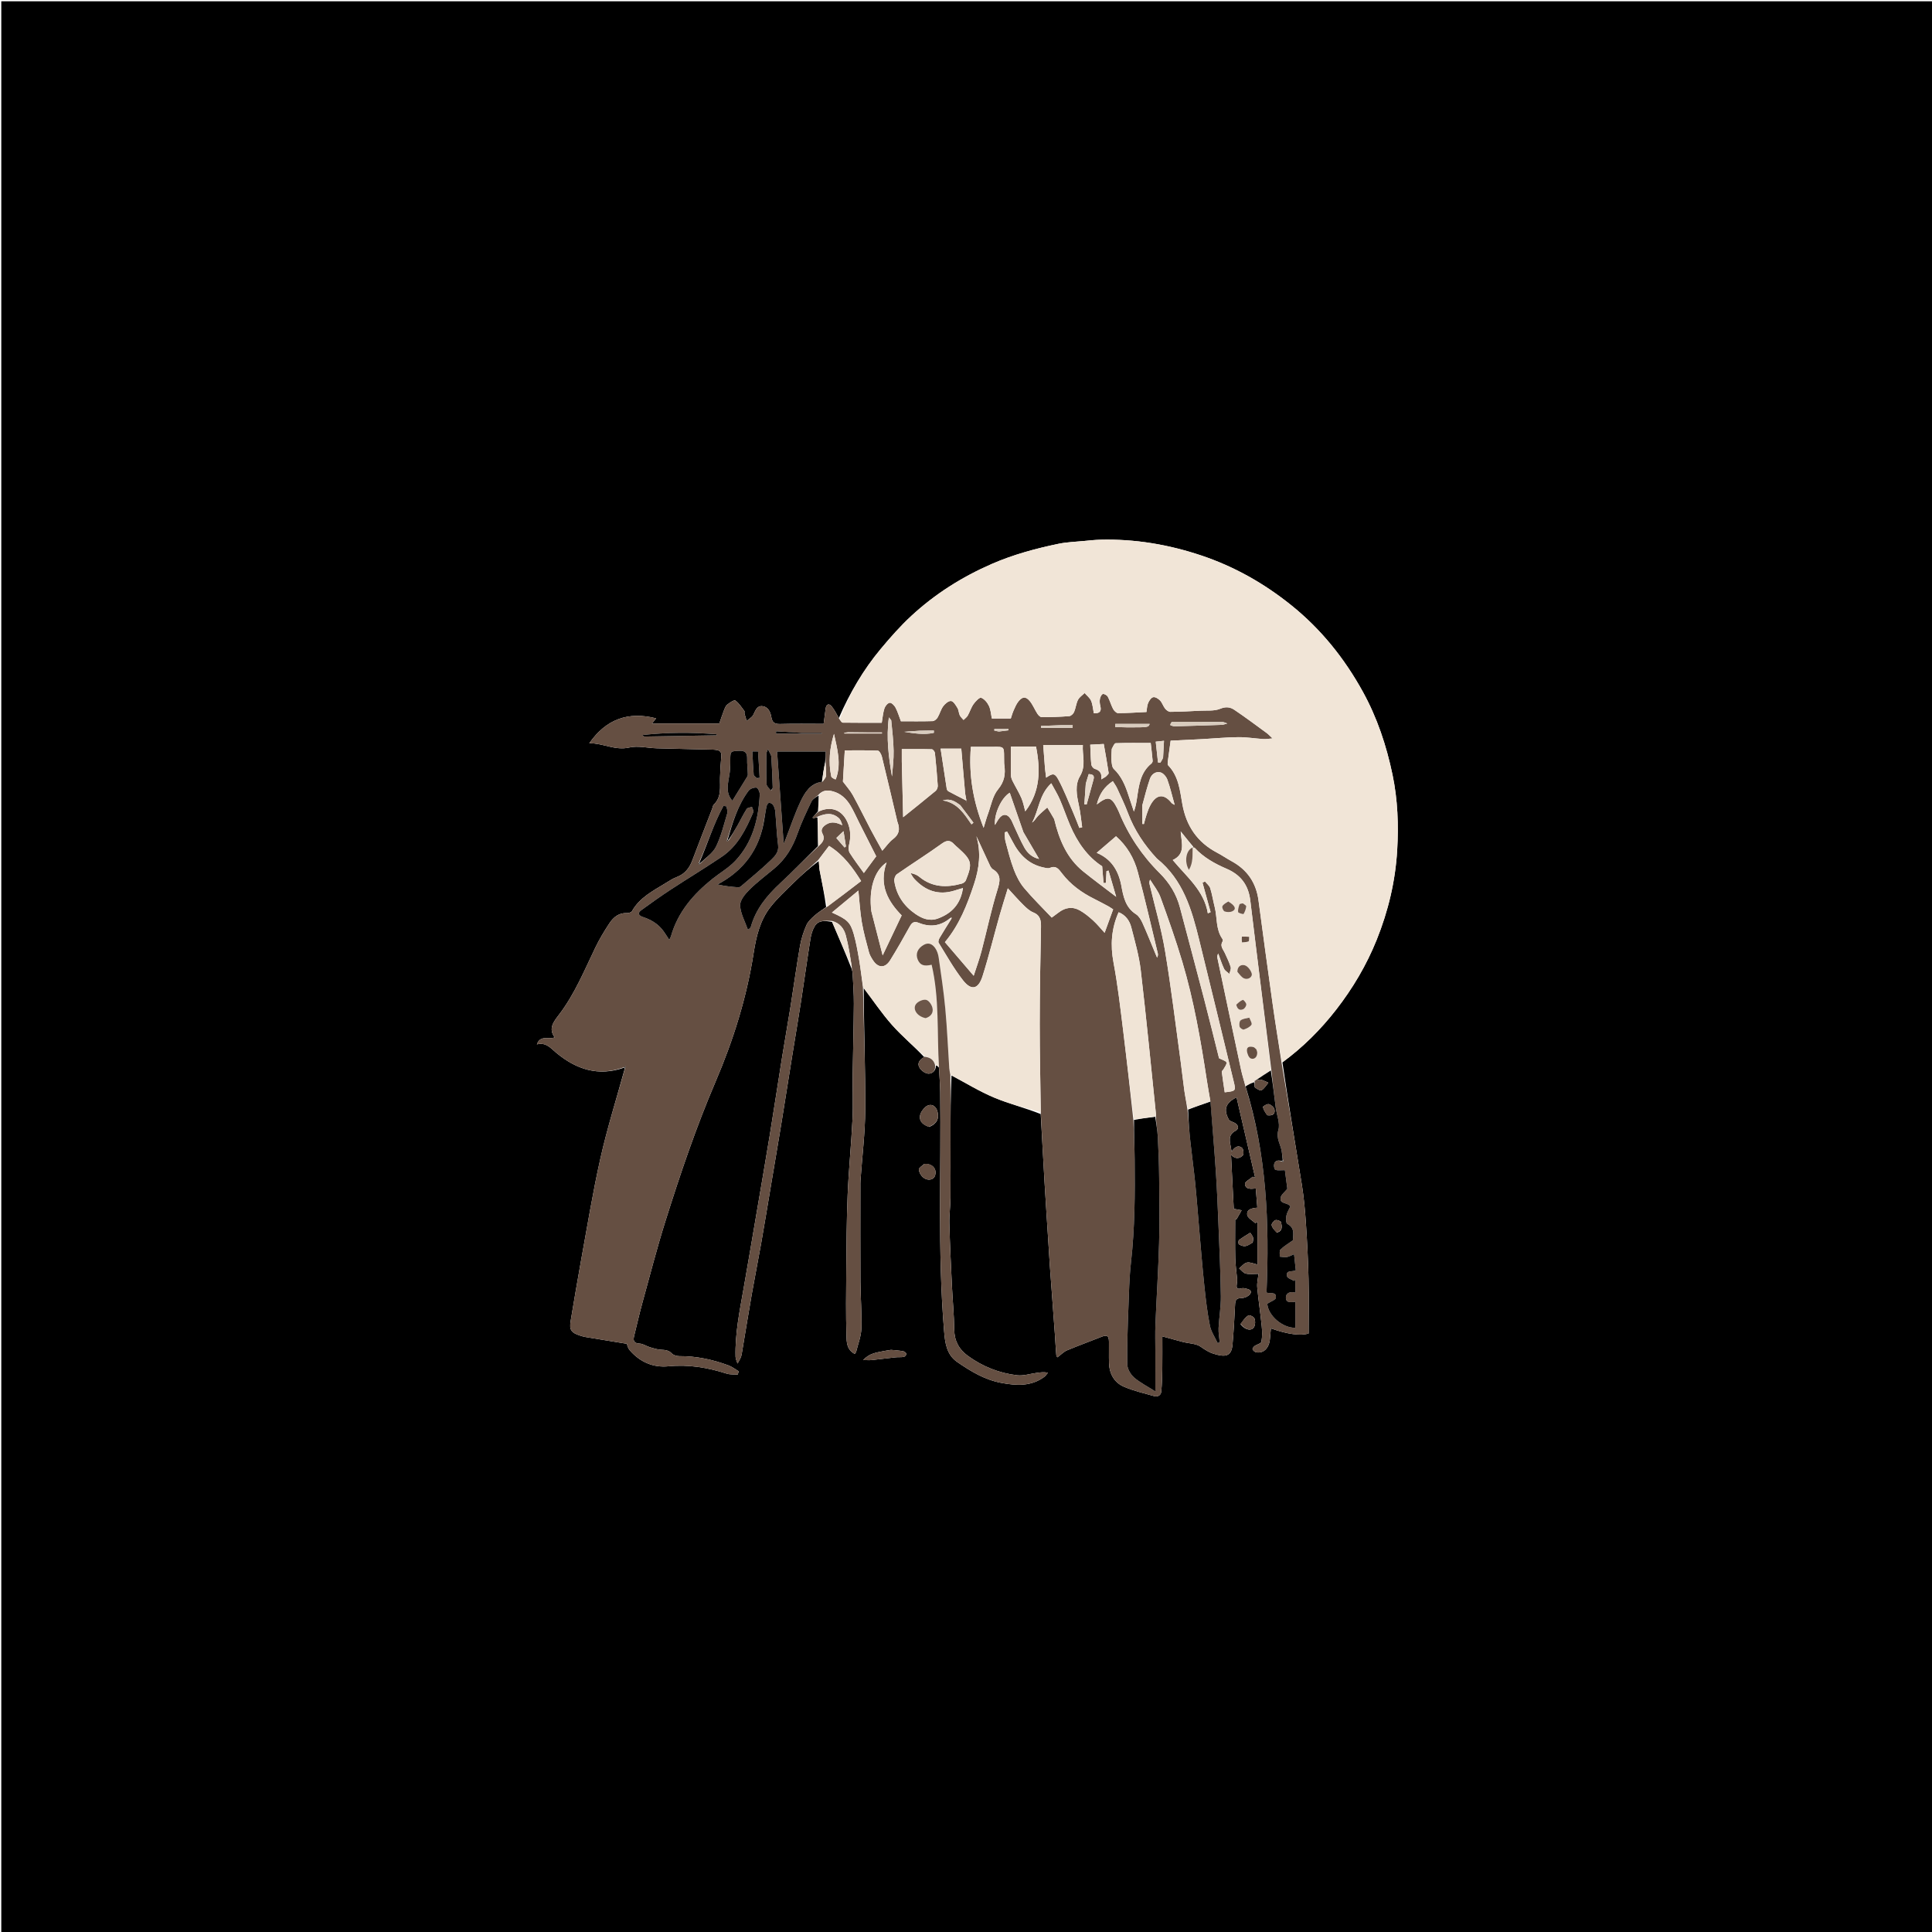 <svg version="1.1" id="Layer_1" xmlns="http://www.w3.org/2000/svg" xmlns:xlink="http://www.w3.org/1999/xlink" x="0px" y="0px"
	 width="100%" viewBox="0 0 1500 1500" enable-background="new 0 0 1500 1500" xml:space="preserve">
<path fill="#000000" opacity="1" stroke="none" 
	d="
M702,1501 
	C468,1501 234.5,1501 1,1501 
	C1,1001 1,501 1,1 
	C501,1 1001,1 1501,1 
	C1501,501 1501,1000.999 1501,1501 
	C1234.833,1501 968.667,1501 702,1501 
M738.742,835.002 
	C749.8,840.819 760.527,847.427 772.009,852.23 
	C783.615,857.086 795.969,860.155 808.003,864.943 
	C808.993,882.624 809.935,900.307 810.987,917.985 
	C811.931,933.837 812.996,949.682 814.005,965.53 
	C814.363,971.145 814.668,976.764 815.074,982.375 
	C816.365,1000.176 817.705,1017.973 818.998,1035.774 
	C819.393,1041.219 819.627,1046.678 820.106,1052.115 
	C820.193,1053.097 821.119,1054.006 821.005,1053.807 
	C823.872,1051.67 825.908,1049.458 828.428,1048.401 
	C837.238,1044.703 846.24,1041.463 855.12,1037.927 
	C859.467,1036.197 860.924,1036.979 860.987,1041.648 
	C861.061,1047.146 860.877,1052.649 861.036,1058.143 
	C861.281,1066.646 865.064,1073.468 872.858,1076.758 
	C880.245,1079.877 888.186,1081.718 895.943,1083.91 
	C898.693,1084.687 901.278,1083.498 901.577,1080.557 
	C902.172,1074.686 902.314,1068.757 902.4,1062.849 
	C902.524,1054.348 902.432,1045.844 902.432,1037.548 
	C908.073,1039.087 913.282,1040.571 918.524,1041.921 
	C923.146,1043.112 928.597,1043.037 932.216,1045.595 
	C935.495,1047.913 938.66,1049.958 942.395,1051.097 
	C951.248,1053.796 956.11,1053.299 956.919,1043.977 
	C957.819,1033.599 958.447,1023.191 958.92,1012.784 
	C959.069,1009.521 959.819,1007.893 963.447,1007.879 
	C965.443,1007.871 967.793,1007.135 969.344,1005.915 
	C971.755,1004.019 972.206,1001.675 968.309,1000.7 
	C966.896,1000.347 965.25,999.82 963.974,1000.217 
	C959.806,1001.514 959.839,999.291 960.299,996.37 
	C960.47,995.282 960.59,994.152 960.498,993.061 
	C960.04,987.636 959.189,982.226 959.062,976.796 
	C958.826,966.671 958.994,956.537 958.994,946.406 
	C959.279,946.593 959.563,946.78 959.847,946.967 
	C961.121,944.733 962.396,942.5 964.022,939.652 
	C961.186,939.127 959.78,938.867 957.888,938.517 
	C957.182,924.601 956.485,910.874 955.759,896.57 
	C959.294,900.309 962.573,899.441 964.897,897.077 
	C965.837,896.121 965.455,892.08 964.317,891.203 
	C960.876,888.547 958.324,891.171 956.189,894.06 
	C956.027,893.109 955.883,892.293 955.75,891.475 
	C954.931,886.421 952.898,881.309 959.377,877.859 
	C962.403,876.248 961.437,873.061 957.971,871.483 
	C956.595,870.857 954.696,870.376 954.076,869.254 
	C949.764,861.447 951.485,856.2 960.052,851.981 
	C964.893,872.87 969.691,893.572 974.49,914.274 
	C973.863,914.063 973.236,913.851 972.609,913.64 
	C970.483,915.487 966.468,917.474 966.593,919.154 
	C966.93,923.687 971.242,923.076 974.994,922.729 
	C975.399,927.759 975.791,932.627 976.194,937.64 
	C971.751,937.964 967.682,939.058 968.353,943.304 
	C968.731,945.697 972.429,947.566 974.632,949.672 
	C975.185,949.35 975.738,949.027 976.291,948.705 
	C976.291,959.691 976.291,970.676 976.291,981.777 
	C973.492,981.172 970.647,979.773 968.162,980.252 
	C965.92,980.683 964.073,983.168 962.052,984.747 
	C963.769,986.159 965.304,988.352 967.243,988.801 
	C970.223,989.491 973.48,988.982 977.102,988.982 
	C976.755,992.291 975.8,995.92 976.116,999.435 
	C977.015,1009.429 978.575,1019.362 979.577,1029.349 
	C979.988,1033.441 980.113,1037.699 979.367,1041.695 
	C979.106,1043.096 975.763,1043.818 974.004,1045.092 
	C973.235,1045.649 972.27,1047.125 972.519,1047.641 
	C972.993,1048.624 974.184,1049.694 975.236,1049.894 
	C981.115,1051.013 985.499,1046.542 985.999,1039.213 
	C986.174,1036.646 986.465,1034.087 986.721,1031.335 
	C999.663,1036.018 1009.988,1037.247 1016.018,1035.299 
	C1016.018,1020.962 1016.282,1006.852 1015.945,992.757 
	C1015.605,978.518 1014.879,964.279 1013.924,950.066 
	C1013.25,940.031 1012.37,929.966 1010.785,920.042 
	C1005.723,888.35 1000.29,856.717 995.667,824.853 
	C1011.539,813.189 1025.393,799.348 1037.411,783.879 
	C1050.296,767.294 1060.959,749.293 1068.857,729.662 
	C1077.874,707.249 1083.387,684.002 1084.777,660.035 
	C1085.908,640.514 1085.214,620.949 1081.161,601.542 
	C1076.419,578.842 1069.227,557.189 1058.003,536.876 
	C1043.727,511.041 1025.637,488.47 1002.519,469.893 
	C981.412,452.932 958.292,439.838 932.625,431.254 
	C907.24,422.764 881.201,418.347 854.385,419.031 
	C850.128,419.14 845.874,419.601 841.629,420.015 
	C834.967,420.665 828.198,420.863 821.679,422.227 
	C804.04,425.919 786.719,430.566 770.056,437.829 
	C746.948,447.901 725.98,461.126 707.555,478.174 
	C698.986,486.103 691.19,494.961 683.703,503.947 
	C670.185,520.173 659.585,538.237 651.275,557.504 
	C649.435,554.429 647.944,551.057 645.654,548.364 
	C643.523,545.858 641.52,546.774 641.039,550.084 
	C640.477,553.95 640.017,557.83 639.474,562.006 
	C628.019,562.006 616.87,561.796 605.737,562.112 
	C601.445,562.233 599.56,561.011 598.843,556.679 
	C598.186,552.708 596.28,548.586 591.64,548.256 
	C587.473,547.959 586.466,551.93 584.827,555.049 
	C583.816,556.971 581.467,558.19 579.718,559.724 
	C579.143,557.813 578.525,555.913 578.02,553.983 
	C577.857,553.359 578.269,552.443 577.947,552.025 
	C575.739,549.162 573.754,545.908 570.914,543.878 
	C569.994,543.22 566.483,545.557 564.611,547.082 
	C563.324,548.131 562.649,550.074 562.002,551.735 
	C560.702,555.074 559.608,558.493 558.475,561.747 
	C540.992,561.747 523.922,561.747 506.219,561.747 
	C507.54,560.079 508.493,558.875 509.405,557.723 
	C487.774,552.208 470.577,558.31 457.51,577.056 
	C468.109,576.865 477.47,582.933 488.627,580.35 
	C495.308,578.803 502.774,580.772 509.892,580.972 
	C524.502,581.381 539.116,581.658 553.728,582.01 
	C554.715,582.034 555.708,582.18 556.683,582.357 
	C559.487,582.866 560.272,584.551 560.014,587.332 
	C559.51,592.762 559.195,598.217 559.037,603.669 
	C558.824,611.016 560.407,618.705 554.191,624.703 
	C553.441,625.426 553.345,626.82 552.93,627.897 
	C547.771,641.292 542.557,654.666 537.473,668.089 
	C535.196,674.1 531.631,678.627 525.376,680.97 
	C522.315,682.116 519.503,683.993 516.69,685.721 
	C507,691.674 496.657,696.834 490.715,707.365 
	C490.175,708.322 488.182,708.984 486.91,708.917 
	C480.637,708.586 476.367,712.002 473.273,716.659 
	C469.172,722.831 465.334,729.254 462.125,735.926 
	C453.608,753.636 446.117,771.883 434.098,787.677 
	C429.947,793.132 425.537,798.405 430.607,805.42 
	C425.8,807.376 419.586,803.262 416.84,810.848 
	C423.93,808.975 427.575,813.809 431.803,817.321 
	C447.417,830.288 464.555,835.988 484.798,828.842 
	C484.798,828.842 485.086,829.068 485.018,829.859 
	C478.681,852.896 471.483,875.738 466.234,899.02 
	C460.23,925.658 455.878,952.671 450.964,979.549 
	C448.181,994.768 445.703,1010.042 443.104,1025.294 
	C441.888,1032.431 443.315,1034.691 450.446,1036.974 
	C451.699,1037.376 452.968,1037.784 454.262,1037.999 
	C464.964,1039.779 475.673,1041.515 486.81,1043.333 
	C486.833,1043.444 486.906,1044.458 487.268,1045.358 
	C487.694,1046.419 488.221,1047.51 488.961,1048.365 
	C496.881,1057.524 507.188,1061.946 518.984,1060.784 
	C534.627,1059.242 549.464,1061.772 564.207,1066.482 
	C566.858,1067.329 569.881,1067.011 572.732,1067.23 
	C573.013,1066.39 573.293,1065.549 573.574,1064.708 
	C570.943,1063.152 568.473,1061.161 565.653,1060.115 
	C553.342,1055.552 540.66,1052.823 527.427,1052.907 
	C525.449,1052.92 522.871,1052.189 521.605,1050.835 
	C519.099,1048.156 516.259,1048.108 513.049,1047.905 
	C510.193,1047.725 507.347,1046.833 504.577,1045.99 
	C501.884,1045.17 499.33,1043.304 496.65,1043.167 
	C492.391,1042.95 491.377,1041.178 492.291,1037.47 
	C494.418,1028.839 496.366,1020.159 498.723,1011.59 
	C504.578,990.301 510.087,968.894 516.709,947.841 
	C528.202,911.3 540.499,875.026 555.586,839.748 
	C569.315,807.645 579.743,774.542 585.129,739.91 
	C587.085,727.335 590.022,714.685 598.035,704.399 
	C603.579,697.281 610.353,691.088 616.832,684.741 
	C622.749,678.946 629.007,673.5 635.829,668.356 
	C635.993,670.808 635.909,673.307 636.365,675.703 
	C638.165,685.149 640.135,694.562 641.405,704.235 
	C638.336,706.468 635.069,708.482 632.258,711.003 
	C629.862,713.151 627.27,715.574 626.047,718.426 
	C623.859,723.526 622.068,728.941 621.119,734.4 
	C618.441,749.803 616.348,765.308 613.884,780.75 
	C611.706,794.397 609.267,808.002 607.073,821.647 
	C603.936,841.151 601.018,860.69 597.823,880.184 
	C594.337,901.453 590.657,922.689 587.033,943.935 
	C583.824,962.749 580.641,981.568 577.329,1000.364 
	C574.237,1017.913 570.631,1035.399 571.072,1053.351 
	C571.116,1055.14 572.083,1056.906 572.622,1058.682 
	C573.45,1057.159 574.37,1055.677 575.073,1054.098 
	C575.535,1053.061 575.771,1051.899 575.961,1050.768 
	C578.557,1035.355 581.034,1019.922 583.731,1004.527 
	C586.032,991.397 588.677,978.327 590.989,965.199 
	C593.671,949.968 596.159,934.703 598.725,919.452 
	C601.484,903.059 604.289,886.674 606.975,870.269 
	C609.794,853.051 612.481,835.812 615.255,818.587 
	C617.478,804.779 619.832,790.992 621.969,777.171 
	C624.459,761.064 626.679,744.914 629.248,728.82 
	C629.778,725.494 630.805,722.022 632.513,719.16 
	C635.582,714.021 641.03,714.915 645.991,715.801 
	C651.036,727.48 656.081,739.158 661.006,751.692 
	C661.336,752.963 661.89,754.221 661.957,755.505 
	C662.367,763.447 662.994,771.396 662.94,779.338 
	C662.814,797.611 662.267,815.881 662.032,834.154 
	C661.881,845.811 662.435,857.493 661.868,869.125 
	C660.919,888.598 658.929,908.024 658.116,927.501 
	C657.285,947.417 657.236,967.369 657.042,987.308 
	C656.882,1003.795 656.72,1020.294 657.182,1036.77 
	C657.325,1041.834 657.246,1047.866 663.625,1051.19 
	C664.035,1050.568 664.586,1050.062 664.733,1049.458 
	C666.191,1043.464 668.59,1037.486 668.782,1031.443 
	C669.164,1019.356 668.113,1007.232 668.039,995.122 
	C667.889,970.473 667.993,945.822 667.997,921.172 
	C667.997,919.673 667.955,918.17 668.06,916.677 
	C669.358,898.219 671.683,879.768 671.771,861.305 
	C671.92,829.762 670.67,798.213 670.601,767.094 
	C677.904,776.736 684.652,786.871 692.667,795.879 
	C700.402,804.572 709.444,812.102 717.561,820.709 
	C714,822.673 711.669,825.582 714.175,829.376 
	C715.547,831.454 718.607,833.563 720.929,833.589 
	C724.085,833.625 726.596,831.171 726.676,827.196 
	C727.448,827.464 728.22,827.732 729.001,828.935 
	C729.335,835.216 729.886,841.494 729.97,847.778 
	C730.787,909.602 727.88,971.484 732.977,1033.242 
	C733.739,1042.483 734.819,1051.683 743.158,1057.437 
	C753.64,1064.669 764.54,1071.267 777.373,1073.658 
	C788.995,1075.824 800.431,1076.554 810.694,1069.063 
	C811.863,1068.209 812.669,1066.858 813.643,1065.737 
	C810.288,1065.121 807.545,1065.531 804.797,1065.908 
	C799.742,1066.601 794.557,1068.339 789.652,1067.753 
	C775.686,1066.083 762.796,1060.941 751.381,1052.625 
	C744.617,1047.697 740.973,1041.127 740.868,1032.322 
	C740.729,1020.753 739.589,1009.2 739.037,997.632 
	C738.279,981.743 737.494,965.851 737.08,949.951 
	C736.907,943.35 737.892,936.727 737.95,930.111 
	C738.09,914.052 737.994,897.992 737.996,881.932 
	C737.999,866.273 738.006,850.614 738.742,835.002 
M721.491,874.92 
	C727.266,872.565 729.39,868.483 727.806,862.782 
	C726.526,858.173 722.354,856.346 718.634,859.372 
	C716.533,861.081 714.528,864.014 714.239,866.593 
	C713.77,870.779 716.808,873.452 721.491,874.92 
M691.711,1048.041 
	C689.765,1048.362 687.803,1048.609 685.876,1049.019 
	C680.633,1050.136 675.049,1050.535 670.189,1055.974 
	C673.299,1055.974 675.096,1056.132 676.857,1055.946 
	C683.082,1055.288 689.289,1054.468 695.513,1053.805 
	C697.595,1053.584 699.75,1053.867 701.787,1053.477 
	C702.592,1053.323 703.763,1051.898 703.683,1051.17 
	C703.599,1050.394 702.319,1049.319 701.41,1049.141 
	C698.51,1048.573 695.541,1048.359 691.711,1048.041 
M717.381,903.828 
	C715.966,905.212 713.346,906.656 713.411,907.967 
	C713.516,910.083 714.934,912.648 716.608,914.065 
	C720.077,917 724.654,916.213 725.849,913.044 
	C727.835,907.784 723.911,902.946 717.381,903.828 
M963.153,1028.181 
	C966.94,1032.803 972.111,1033.726 973.865,1029.865 
	C974.69,1028.05 974.695,1025.297 973.889,1023.5 
	C973.323,1022.237 970.07,1020.776 969.219,1021.312 
	C966.828,1022.818 965.059,1025.311 963.153,1028.181 
M972.608,964.7 
	C972.736,963.404 973.224,962.008 972.9,960.837 
	C972.526,959.484 971.437,958.328 970.658,957.087 
	C967.731,958.95 964.705,960.683 961.958,962.782 
	C961.38,963.225 961.381,965.718 961.895,966.046 
	C963.275,966.929 965.135,967.672 966.698,967.501 
	C968.545,967.298 970.28,966.078 972.608,964.7 
z"/>
<path fill="#654F42" opacity="1" stroke="none" 
	d="
M995.001,825.062 
	C1000.29,856.717 1005.723,888.35 1010.785,920.042 
	C1012.37,929.966 1013.25,940.031 1013.924,950.066 
	C1014.879,964.279 1015.605,978.518 1015.945,992.757 
	C1016.282,1006.852 1016.018,1020.962 1016.018,1035.299 
	C1009.988,1037.247 999.663,1036.018 986.721,1031.335 
	C986.465,1034.087 986.174,1036.646 985.999,1039.213 
	C985.499,1046.542 981.115,1051.013 975.236,1049.894 
	C974.184,1049.694 972.993,1048.624 972.519,1047.641 
	C972.27,1047.125 973.235,1045.649 974.004,1045.092 
	C975.763,1043.818 979.106,1043.096 979.367,1041.695 
	C980.113,1037.699 979.988,1033.441 979.577,1029.349 
	C978.575,1019.362 977.015,1009.429 976.116,999.435 
	C975.8,995.92 976.755,992.291 977.102,988.982 
	C973.48,988.982 970.223,989.491 967.243,988.801 
	C965.304,988.352 963.769,986.159 962.052,984.747 
	C964.073,983.168 965.92,980.683 968.162,980.252 
	C970.647,979.773 973.492,981.172 976.291,981.777 
	C976.291,970.676 976.291,959.691 976.291,948.705 
	C975.738,949.027 975.185,949.35 974.632,949.672 
	C972.429,947.566 968.731,945.697 968.353,943.304 
	C967.682,939.058 971.751,937.964 976.194,937.64 
	C975.791,932.627 975.399,927.759 974.994,922.729 
	C971.242,923.076 966.93,923.687 966.593,919.154 
	C966.468,917.474 970.483,915.487 972.609,913.64 
	C973.236,913.851 973.863,914.063 974.49,914.274 
	C969.691,893.572 964.893,872.87 960.052,851.981 
	C951.485,856.2 949.764,861.447 954.076,869.254 
	C954.696,870.376 956.595,870.857 957.971,871.483 
	C961.437,873.061 962.403,876.248 959.377,877.859 
	C952.898,881.309 954.931,886.421 955.75,891.475 
	C955.883,892.293 956.027,893.109 956.189,894.06 
	C958.324,891.171 960.876,888.547 964.317,891.203 
	C965.455,892.08 965.837,896.121 964.897,897.077 
	C962.573,899.441 959.294,900.309 955.759,896.57 
	C956.485,910.874 957.182,924.601 957.888,938.517 
	C959.78,938.867 961.186,939.127 964.022,939.652 
	C962.396,942.5 961.121,944.733 959.847,946.967 
	C959.563,946.78 959.279,946.593 958.994,946.406 
	C958.994,956.537 958.826,966.671 959.062,976.796 
	C959.189,982.226 960.04,987.636 960.498,993.061 
	C960.59,994.152 960.47,995.282 960.299,996.37 
	C959.839,999.291 959.806,1001.514 963.974,1000.217 
	C965.25,999.82 966.896,1000.347 968.309,1000.7 
	C972.206,1001.675 971.755,1004.019 969.344,1005.915 
	C967.793,1007.135 965.443,1007.871 963.447,1007.879 
	C959.819,1007.893 959.069,1009.521 958.92,1012.784 
	C958.447,1023.191 957.819,1033.599 956.919,1043.977 
	C956.11,1053.299 951.248,1053.796 942.395,1051.097 
	C938.66,1049.958 935.495,1047.913 932.216,1045.595 
	C928.597,1043.037 923.146,1043.112 918.524,1041.921 
	C913.282,1040.571 908.073,1039.087 902.432,1037.548 
	C902.432,1045.844 902.524,1054.348 902.4,1062.849 
	C902.314,1068.757 902.172,1074.686 901.577,1080.557 
	C901.278,1083.498 898.693,1084.687 895.943,1083.91 
	C888.186,1081.718 880.245,1079.877 872.858,1076.758 
	C865.064,1073.468 861.281,1066.646 861.036,1058.143 
	C860.877,1052.649 861.061,1047.146 860.987,1041.648 
	C860.924,1036.979 859.467,1036.197 855.12,1037.927 
	C846.24,1041.463 837.238,1044.703 828.428,1048.401 
	C825.908,1049.458 823.872,1051.67 821.005,1053.807 
	C821.119,1054.006 820.193,1053.097 820.106,1052.115 
	C819.627,1046.678 819.393,1041.219 818.998,1035.774 
	C817.705,1017.973 816.365,1000.176 815.074,982.375 
	C814.668,976.764 814.363,971.145 814.005,965.53 
	C812.996,949.682 811.931,933.837 810.987,917.985 
	C809.935,900.307 808.993,882.624 808.053,864.008 
	C807.788,840.448 807.207,817.824 807.226,795.199 
	C807.248,770.082 807.723,744.963 808.224,719.849 
	C808.329,714.627 807.711,710.592 802.124,708.343 
	C799.303,707.207 796.835,704.866 794.601,702.669 
	C790.711,698.843 787.127,694.707 782.467,689.678 
	C779.983,697.848 777.864,704.411 775.995,711.044 
	C771.582,726.711 767.727,742.55 762.789,758.047 
	C759.582,768.113 754.118,769.31 747.695,761.131 
	C740.559,752.043 734.88,741.801 728.754,731.945 
	C728.252,731.137 728.879,729.253 729.51,728.18 
	C732.423,723.227 735.524,718.383 738.705,713.282 
	C738.807,712.817 738.761,712.568 738.716,712.32 
	C738.43,712.497 738.144,712.673 737.522,712.932 
	C729.99,719.201 721.895,719.935 713.378,716.52 
	C709.819,715.092 708.106,716.102 706.358,719.27 
	C701.459,728.151 696.44,736.979 691.084,745.59 
	C687.185,751.859 681.738,751.694 677.76,745.529 
	C676.508,743.589 675.249,741.506 674.665,739.309 
	C672.619,731.606 670.456,723.895 669.116,716.054 
	C667.768,708.164 667.35,700.116 666.452,691.434 
	C659.47,697.228 652.804,702.76 645.899,708.49 
	C657.735,713.8 660.172,715.874 662.826,725.139 
	C664.696,731.667 665.877,738.415 667.015,745.124 
	C668.227,752.269 669.027,759.483 670.007,766.667 
	C670.67,798.213 671.92,829.762 671.771,861.305 
	C671.683,879.768 669.358,898.219 668.06,916.677 
	C667.955,918.17 667.997,919.673 667.997,921.172 
	C667.993,945.822 667.889,970.473 668.039,995.122 
	C668.113,1007.232 669.164,1019.356 668.782,1031.443 
	C668.59,1037.486 666.191,1043.464 664.733,1049.458 
	C664.586,1050.062 664.035,1050.568 663.625,1051.19 
	C657.246,1047.866 657.325,1041.834 657.182,1036.77 
	C656.72,1020.294 656.882,1003.795 657.042,987.308 
	C657.236,967.369 657.285,947.417 658.116,927.501 
	C658.929,908.024 660.919,888.598 661.868,869.125 
	C662.435,857.493 661.881,845.811 662.032,834.154 
	C662.267,815.881 662.814,797.611 662.94,779.338 
	C662.994,771.396 662.367,763.447 661.957,755.505 
	C661.89,754.221 661.336,752.963 661.312,751.019 
	C660.018,742.305 658.796,734.164 656.689,726.259 
	C655.26,720.899 651.926,716.508 646,715.005 
	C641.03,714.915 635.582,714.021 632.513,719.16 
	C630.805,722.022 629.778,725.494 629.248,728.82 
	C626.679,744.914 624.459,761.064 621.969,777.171 
	C619.832,790.992 617.478,804.779 615.255,818.587 
	C612.481,835.812 609.794,853.051 606.975,870.269 
	C604.289,886.674 601.484,903.059 598.725,919.452 
	C596.159,934.703 593.671,949.968 590.989,965.199 
	C588.677,978.327 586.032,991.397 583.731,1004.527 
	C581.034,1019.922 578.557,1035.355 575.961,1050.768 
	C575.771,1051.899 575.535,1053.061 575.073,1054.098 
	C574.37,1055.677 573.45,1057.159 572.622,1058.682 
	C572.083,1056.906 571.116,1055.14 571.072,1053.351 
	C570.631,1035.399 574.237,1017.913 577.329,1000.364 
	C580.641,981.568 583.824,962.749 587.033,943.935 
	C590.657,922.689 594.337,901.453 597.823,880.184 
	C601.018,860.69 603.936,841.151 607.073,821.647 
	C609.267,808.002 611.706,794.397 613.884,780.75 
	C616.348,765.308 618.441,749.803 621.119,734.4 
	C622.068,728.941 623.859,723.526 626.047,718.426 
	C627.27,715.574 629.862,713.151 632.258,711.003 
	C635.069,708.482 638.336,706.468 642.06,704.063 
	C651.204,697.374 659.693,690.857 668.573,684.04 
	C662.238,673.986 655.085,663.832 643.664,656.743 
	C640.686,660.63 637.9,664.265 635.115,667.9 
	C629.007,673.5 622.749,678.946 616.832,684.741 
	C610.353,691.088 603.579,697.281 598.035,704.399 
	C590.022,714.685 587.085,727.335 585.129,739.91 
	C579.743,774.542 569.315,807.645 555.586,839.748 
	C540.499,875.026 528.202,911.3 516.709,947.841 
	C510.087,968.894 504.578,990.301 498.723,1011.59 
	C496.366,1020.159 494.418,1028.839 492.291,1037.47 
	C491.377,1041.178 492.391,1042.95 496.65,1043.167 
	C499.33,1043.304 501.884,1045.17 504.577,1045.99 
	C507.347,1046.833 510.193,1047.725 513.049,1047.905 
	C516.259,1048.108 519.099,1048.156 521.605,1050.835 
	C522.871,1052.189 525.449,1052.92 527.427,1052.907 
	C540.66,1052.823 553.342,1055.552 565.653,1060.115 
	C568.473,1061.161 570.943,1063.152 573.574,1064.708 
	C573.293,1065.549 573.013,1066.39 572.732,1067.23 
	C569.881,1067.011 566.858,1067.329 564.207,1066.482 
	C549.464,1061.772 534.627,1059.242 518.984,1060.784 
	C507.188,1061.946 496.881,1057.524 488.961,1048.365 
	C488.221,1047.51 487.694,1046.419 487.268,1045.358 
	C486.906,1044.458 486.833,1043.444 486.81,1043.333 
	C475.673,1041.515 464.964,1039.779 454.262,1037.999 
	C452.968,1037.784 451.699,1037.376 450.446,1036.974 
	C443.315,1034.691 441.888,1032.431 443.104,1025.294 
	C445.703,1010.042 448.181,994.768 450.964,979.549 
	C455.878,952.671 460.23,925.658 466.234,899.02 
	C471.483,875.738 478.681,852.896 485.277,829.328 
	C485.562,828.41 485.588,828.022 485.615,827.634 
	C485.247,827.961 484.879,828.289 484.511,828.616 
	C464.555,835.988 447.417,830.288 431.803,817.321 
	C427.575,813.809 423.93,808.975 416.84,810.848 
	C419.586,803.262 425.8,807.376 430.607,805.42 
	C425.537,798.405 429.947,793.132 434.098,787.677 
	C446.117,771.883 453.608,753.636 462.125,735.926 
	C465.334,729.254 469.172,722.831 473.273,716.659 
	C476.367,712.002 480.637,708.586 486.91,708.917 
	C488.182,708.984 490.175,708.322 490.715,707.365 
	C496.657,696.834 507,691.674 516.69,685.721 
	C519.503,683.993 522.315,682.116 525.376,680.97 
	C531.631,678.627 535.196,674.1 537.473,668.089 
	C542.557,654.666 547.771,641.292 552.93,627.897 
	C553.345,626.82 553.441,625.426 554.191,624.703 
	C560.407,618.705 558.824,611.016 559.037,603.669 
	C559.195,598.217 559.51,592.762 560.014,587.332 
	C560.272,584.551 559.487,582.866 556.683,582.357 
	C555.708,582.18 554.715,582.034 553.728,582.01 
	C539.116,581.658 524.502,581.381 509.892,580.972 
	C502.774,580.772 495.308,578.803 488.627,580.35 
	C477.47,582.933 468.109,576.865 457.51,577.056 
	C470.577,558.31 487.774,552.208 509.405,557.723 
	C508.493,558.875 507.54,560.079 506.219,561.747 
	C523.922,561.747 540.992,561.747 558.475,561.747 
	C559.608,558.493 560.702,555.074 562.002,551.735 
	C562.649,550.074 563.324,548.131 564.611,547.082 
	C566.483,545.557 569.994,543.22 570.914,543.878 
	C573.754,545.908 575.739,549.162 577.947,552.025 
	C578.269,552.443 577.857,553.359 578.02,553.983 
	C578.525,555.913 579.143,557.813 579.718,559.724 
	C581.467,558.19 583.816,556.971 584.827,555.049 
	C586.466,551.93 587.473,547.959 591.64,548.256 
	C596.28,548.586 598.186,552.708 598.843,556.679 
	C599.56,561.011 601.445,562.233 605.737,562.112 
	C616.87,561.796 628.019,562.006 639.474,562.006 
	C640.017,557.83 640.477,553.95 641.039,550.084 
	C641.52,546.774 643.523,545.858 645.654,548.364 
	C647.944,551.057 649.435,554.429 651.586,558.158 
	C652.695,559.594 653.482,561.045 654.29,561.058 
	C664.413,561.213 674.539,561.159 684.59,561.159 
	C685.294,557.081 685.556,553.393 686.672,549.986 
	C687.264,548.178 689.206,545.831 690.784,545.627 
	C692.139,545.452 694.395,547.687 695.276,549.369 
	C697.016,552.688 698.079,556.361 699.463,559.995 
	C707.814,559.995 715.976,560.121 724.125,559.868 
	C725.45,559.827 727.171,558.376 727.93,557.11 
	C729.628,554.276 730.44,550.858 732.373,548.238 
	C733.784,546.326 736.586,544.002 738.438,544.257 
	C740.319,544.516 742.072,547.545 743.359,549.676 
	C744.355,551.324 744.328,553.561 745.165,555.344 
	C745.808,556.712 747.088,557.781 748.085,558.982 
	C749.196,557.86 750.605,556.908 751.356,555.582 
	C752.99,552.696 753.943,549.376 755.834,546.7 
	C757.349,544.556 760.515,541.267 761.751,541.724 
	C764.254,542.649 766.575,545.471 767.805,548.064 
	C769.229,551.067 769.401,554.664 770.078,557.823 
	C775.232,557.823 779.874,557.823 784.79,557.823 
	C785.522,555.675 786.068,553.587 786.937,551.645 
	C788.015,549.235 789.039,546.689 790.659,544.657 
	C793.778,540.744 796.441,540.559 799.566,544.367 
	C801.946,547.267 803.341,550.955 805.417,554.135 
	C806.179,555.302 807.637,556.808 808.776,556.807 
	C815.91,556.798 823.057,556.568 830.166,556.002 
	C831.528,555.894 833.313,554.209 833.911,552.823 
	C835.218,549.796 835.481,546.288 836.954,543.371 
	C838.013,541.272 840.337,539.81 842.097,538.064 
	C843.826,540.059 846.151,541.801 847.134,544.112 
	C848.398,547.081 848.583,550.509 849.243,553.79 
	C853.621,553.967 855.377,552.417 854.285,548.147 
	C853.839,546.403 853.646,544.45 853.955,542.701 
	C854.211,541.255 855.124,539.185 856.206,538.841 
	C857.222,538.519 859.451,539.764 860.076,540.905 
	C861.731,543.932 862.589,547.392 864.213,550.442 
	C864.966,551.858 866.763,553.677 868.083,553.674 
	C875.372,553.66 882.659,553.141 890.107,552.787 
	C890.521,550.325 890.517,547.873 891.405,545.804 
	C892.186,543.985 893.759,541.633 895.363,541.289 
	C896.927,540.954 899.375,542.484 900.705,543.887 
	C902.368,545.641 903.067,548.277 904.605,550.194 
	C905.559,551.384 907.304,552.681 908.682,552.668 
	C916.335,552.599 923.988,552.207 931.633,551.796 
	C936.945,551.511 942.74,552.209 947.409,550.272 
	C951.82,548.442 955.185,548.988 958.339,551.105 
	C966.899,556.851 975.153,563.056 983.484,569.139 
	C984.838,570.127 985.971,571.419 988.009,573.32 
	C984.755,573.56 982.784,573.935 980.846,573.806 
	C974.349,573.375 967.858,572.275 961.374,572.339 
	C952.066,572.43 942.767,573.351 933.462,573.857 
	C925.056,574.314 916.646,574.689 908.874,575.069 
	C908.05,581.051 907.296,586.285 906.636,591.532 
	C906.524,592.421 906.46,593.704 906.969,594.227 
	C915.101,602.593 916.092,613.684 917.953,624.205 
	C920.983,641.33 929.605,653.989 945.028,662.071 
	C948.856,664.077 952.425,666.572 956.223,668.642 
	C968.359,675.256 975.267,685.336 977.096,699.062 
	C980.656,725.786 984.272,752.503 988.031,779.2 
	C990.186,794.511 992.667,809.776 995.001,825.062 
M544.103,670.138 
	C548.158,665.875 553.515,662.247 555.971,657.205 
	C559.901,649.136 562.018,640.163 564.625,631.488 
	C565.109,629.876 564.285,627.872 564.065,626.048 
	C563.275,625.934 562.484,625.821 561.694,625.707 
	C553.965,639.779 549.311,655.253 542.465,670.203 
	C542.438,670.59 542.412,670.978 542.385,671.366 
	C542.753,671.038 543.121,670.711 544.103,670.138 
M641.001,591.114 
	C641.001,588.535 641.001,585.956 641.001,583.483 
	C627.886,583.483 615.578,583.483 603.329,583.483 
	C605.032,607.291 606.701,630.616 608.448,655.03 
	C609.274,653.108 609.679,652.24 610.026,651.349 
	C613.789,641.687 617.049,631.789 621.461,622.433 
	C624.805,615.343 629.054,608.333 638.79,606.776 
	C639.664,605.324 641.169,603.921 641.286,602.41 
	C641.55,598.978 641.131,595.493 641.001,591.114 
M635.826,630.003 
	C645.241,625.579 653.772,628.794 657.966,638.322 
	C660.561,644.217 660.65,650.188 659.092,656.396 
	C658.634,658.219 658.813,660.757 659.78,662.285 
	C663.14,667.593 666.974,672.602 670.693,677.815 
	C674.088,673.216 677.598,668.463 680.285,664.822 
	C675.623,655.618 671.359,647.207 667.102,638.793 
	C664.852,634.346 662.858,629.745 660.305,625.48 
	C657.156,620.216 652.804,616.047 646.677,614.427 
	C642.72,613.381 638.719,613.174 635.236,617.32 
	C633.454,618.973 630.986,620.299 630.01,622.338 
	C626.107,630.493 622.172,638.695 619.184,647.209 
	C615.479,657.77 609.993,666.884 601.418,674.093 
	C594.845,679.618 587.9,684.767 581.832,690.799 
	C578.505,694.106 574.459,698.995 574.639,702.995 
	C574.923,709.334 578.48,715.526 580.652,721.781 
	C582.366,720.793 582.8,720.116 583.009,719.376 
	C586.883,705.646 595.512,695.227 605.736,685.704 
	C615.759,676.369 625.315,666.534 635.739,656.803 
	C638.547,654.089 640.964,651.535 638.481,647.029 
	C636.843,644.055 638.947,641.679 641.581,640.052 
	C645.733,637.487 649.711,638.686 653.971,640.703 
	C653.305,638.51 652.61,636.398 651.173,635.124 
	C646.136,630.659 640.532,631.51 634.325,634.259 
	C633.377,634.686 632.429,635.112 631.481,635.539 
	C631.261,635.275 631.041,635.012 630.821,634.748 
	C632.232,633.148 633.644,631.548 635.826,630.003 
M566.104,652.102 
	C568.315,648.28 570.571,644.482 572.725,640.627 
	C575.062,636.444 577.142,632.105 579.704,628.07 
	C580.344,627.063 582.407,626.96 583.816,626.442 
	C584.199,627.857 585.309,629.587 584.853,630.639 
	C579.162,643.771 572.896,656.71 560.607,665.039 
	C547.51,673.915 533.923,682.065 520.687,690.739 
	C512.983,695.787 505.473,701.141 498.022,706.559 
	C494.794,708.907 495.676,710.799 499.259,711.984 
	C505.183,713.944 510.475,716.983 514.393,721.957 
	C516.238,724.299 517.756,726.899 519.61,729.662 
	C520.219,728.413 520.702,727.707 520.923,726.926 
	C526.262,708.101 538.363,694.158 553.237,682.253 
	C559.029,677.617 565.673,673.836 570.713,668.514 
	C584.332,654.133 588.918,636.012 589.874,616.792 
	C589.964,614.973 588.367,611.622 587.282,611.506 
	C585.311,611.294 582.346,612.392 581.172,613.968 
	C572.742,625.284 568.822,638.623 564.465,652.203 
	C564.438,652.591 564.412,652.978 564.385,653.366 
	C564.753,653.039 565.121,652.711 566.104,652.102 
M746.093,689.86 
	C744.351,690.409 742.613,690.971 740.867,691.506 
	C728.488,695.296 718.313,691.545 709.818,682.307 
	C708.627,681.012 707.848,679.338 706.878,677.839 
	C709.762,678.37 711.972,679.285 713.733,680.742 
	C723.73,689.014 734.965,689.292 746.742,686.024 
	C747.938,685.692 749.42,684.648 749.851,683.568 
	C755.155,670.286 754.549,667.916 743.91,658.344 
	C742.92,657.453 741.863,656.623 740.971,655.642 
	C737.941,652.312 735.353,652.017 731.304,654.939 
	C719.866,663.193 707.897,670.709 696.319,678.777 
	C695.022,679.681 694.099,682.377 694.347,684.042 
	C695.978,695.007 701.823,703.528 710.875,709.686 
	C716.046,713.203 721.714,715.505 728.263,713.091 
	C739.008,709.129 745.671,701.851 747.632,690.054 
	C747.559,689.817 747.487,689.58 747.414,689.343 
	C747.234,689.517 747.053,689.691 746.093,689.86 
M939.655,854.578 
	C938.766,849.333 937.801,844.1 937.001,838.842 
	C932.273,807.767 926.903,776.8 917.917,746.637 
	C912.897,729.786 907.014,713.175 901.003,696.644 
	C899.222,691.747 895.679,687.49 892.943,682.94 
	C892.175,684.612 892.352,685.743 892.614,686.854 
	C896.658,704.001 901.661,720.987 904.552,738.325 
	C909.335,767.012 912.778,795.923 916.739,824.746 
	C917.761,832.183 918.518,839.658 919.569,847.091 
	C920.233,851.79 921.217,856.444 922.014,861.992 
	C922.726,870.047 923.316,878.115 924.18,886.153 
	C925.34,896.957 926.864,907.723 927.952,918.534 
	C929.157,930.52 930.026,942.54 931.08,954.541 
	C932.363,969.165 933.515,983.804 935.053,998.402 
	C936.138,1008.706 937.335,1019.039 939.354,1029.186 
	C940.296,1033.919 943.303,1038.242 945.375,1042.751 
	C945.906,1042.553 946.438,1042.356 946.97,1042.159 
	C946.649,1038.472 945.913,1034.765 946.09,1031.102 
	C946.488,1022.865 947.984,1014.641 947.875,1006.427 
	C947.625,987.704 946.746,968.988 945.992,950.275 
	C945.445,936.715 944.882,923.151 943.977,909.612 
	C942.766,891.485 941.216,873.381 939.655,854.578 
M995.724,901.838 
	C996.037,901.995 996.351,902.152 996.664,902.309 
	C996.471,901.849 996.278,901.39 996.03,900.081 
	C995.743,898.136 995.429,896.195 995.175,894.245 
	C994.444,888.648 990.529,884.078 992.523,877.314 
	C994.045,872.154 991.221,865.746 990.474,859.875 
	C989.251,850.244 988.144,840.599 986.993,830.095 
	C981.539,786.428 975.96,742.775 970.711,699.083 
	C969.274,687.124 963.288,679.232 952.407,674.546 
	C943.203,670.582 934.501,665.774 927.576,658.277 
	C927.278,657.955 926.51,658.067 925.972,658.031 
	C925.972,658.031 926.027,658.043 926.451,657.401 
	C923.293,653.614 920.135,649.827 916.893,645.674 
	C916.739,645.693 916.585,645.712 916.431,645.732 
	C916.64,645.803 916.849,645.875 916.782,646.805 
	C917.334,654.559 920.57,663.039 910.518,667.729 
	C921.313,680.813 934.849,691.339 937.767,709.106 
	C938.482,708.801 939.196,708.496 939.911,708.191 
	C937.815,700.564 935.72,692.938 933.624,685.311 
	C934.267,684.989 934.909,684.668 935.551,684.346 
	C936.948,686.079 938.988,687.608 939.613,689.585 
	C941.109,694.317 941.837,699.286 943.061,704.112 
	C945.152,712.357 943.801,721.433 949.042,728.933 
	C949.376,729.411 949.553,730.421 949.278,730.836 
	C946.905,734.416 949.601,736.959 950.917,739.833 
	C952.57,743.441 954.356,747.032 955.498,750.808 
	C955.963,752.344 954.885,754.347 954.51,756.138 
	C953.088,754.824 951.127,753.767 950.355,752.144 
	C948.547,748.344 947.309,744.272 945.84,740.311 
	C945.032,741.743 945.009,742.905 945.242,744.013 
	C951.335,772.951 957.42,801.891 963.607,830.809 
	C964.496,834.966 965.898,839.013 967.028,843.902 
	C983.454,896.015 985.656,949.62 983.321,1003.538 
	C986.354,1004.625 991.18,1002.566 990.581,1007.65 
	C990.395,1009.221 986.725,1010.38 983.91,1012.209 
	C984.653,1021.568 995.684,1030.971 1005.688,1030.925 
	C1005.688,1024.2 1005.688,1017.469 1005.688,1010.705 
	C1002.553,1011.05 998.523,1011.793 998.367,1007.778 
	C998.207,1003.681 1001.875,1002.547 1005.681,1003.576 
	C1005.681,999.92 1005.681,996.676 1005.681,993.431 
	C1005.346,993.789 1005.012,994.146 1004.677,994.503 
	C1002.799,993.339 999.626,992.472 999.277,990.956 
	C998.065,985.693 1003.262,987.749 1006.042,986.212 
	C1005.602,982.137 1005.154,977.984 1004.698,973.763 
	C1002.705,974.584 1000.958,975.652 999.081,975.975 
	C997.318,976.279 995.418,975.796 993.579,975.659 
	C993.725,973.773 993.143,971.157 994.159,970.145 
	C996.792,967.524 1000.13,965.61 1003.84,962.944 
	C1003.709,959.074 1005.872,953.565 999.474,950.199 
	C998.371,949.619 998.294,945.932 998.725,943.887 
	C999.271,941.297 1000.821,938.918 1001.813,936.725 
	C999.763,933.295 993.305,935.146 994.253,929.835 
	C994.653,927.594 997.265,925.748 999.475,922.963 
	C998.914,918.667 998.184,913.066 997.59,908.506 
	C994.567,908.506 992.316,908.856 990.303,908.318 
	C989.582,908.126 988.945,905.723 989.115,904.441 
	C989.645,900.447 992.614,900.837 995.724,901.838 
M879.996,869.994 
	C880.329,880.109 880.858,890.222 880.956,900.339 
	C881.214,926.894 881.096,953.423 878.121,979.89 
	C876.755,992.043 876.504,1004.334 876.052,1016.574 
	C875.526,1030.848 874.984,1045.141 875.248,1059.41 
	C875.312,1062.85 877.776,1067.081 880.459,1069.447 
	C884.929,1073.387 890.468,1076.115 897.005,1080.274 
	C897.005,1069.158 897.003,1059.237 897.006,1049.316 
	C897.009,1042.318 896.783,1035.31 897.072,1028.323 
	C897.941,1007.304 899.317,986.302 899.909,965.276 
	C900.385,948.395 900.125,931.488 899.962,914.595 
	C899.859,903.978 899.497,893.356 898.928,882.754 
	C898.647,877.512 897.635,872.31 897.411,866.516 
	C897.457,866.188 897.572,865.852 897.539,865.532 
	C893.655,828.147 890.056,790.729 885.687,753.401 
	C884.362,742.085 881.173,730.949 878.303,719.868 
	C876.961,714.686 873.774,710.341 868.498,708.257 
	C862.843,720.974 861.981,733.76 864.544,747.374 
	C867.831,764.834 869.835,782.549 872.026,800.199 
	C874.872,823.131 877.359,846.107 879.996,869.994 
M696.711,637.874 
	C692.732,621.059 688.81,604.229 684.688,587.449 
	C684.254,585.683 682.695,582.861 681.556,582.811 
	C672.824,582.421 664.068,582.597 655.879,582.597 
	C655.325,591.947 654.823,600.41 654.442,606.822 
	C657.232,610.586 660.116,613.702 662.102,617.311 
	C666.972,626.158 671.376,635.26 676.07,644.205 
	C678.866,649.533 681.856,654.76 685.014,660.496 
	C688.282,656.865 690.374,653.683 693.243,651.544 
	C697.978,648.013 699.043,643.933 696.711,637.874 
M898.056,666.437 
	C888.465,656.076 880.749,644.567 875.743,631.256 
	C873.29,624.733 870.253,618.425 867.359,612.075 
	C866.503,610.197 865.234,608.508 864.005,606.485 
	C857.313,610.89 853.586,616.457 851.567,624.563 
	C860.186,617.816 862.83,618.506 867.457,627.709 
	C867.905,628.6 868.348,629.498 868.724,630.421 
	C876.04,648.389 886.627,664.229 900.355,677.864 
	C908.01,685.467 913.361,694.193 916.105,704.581 
	C922.388,728.371 928.754,752.139 934.953,775.951 
	C939.01,791.535 942.832,807.181 946.463,821.62 
	C949.106,823.024 951.933,823.664 952.225,824.902 
	C952.579,826.4 950.822,828.423 949.907,830.181 
	C949.543,830.879 948.52,831.535 948.591,832.112 
	C949.254,837.46 950.091,842.787 950.87,848.066 
	C959.41,847.097 959.62,847.039 957.91,839.962 
	C949.044,803.284 940.116,766.621 931.107,729.978 
	C925.306,706.38 918.743,683.128 898.056,666.437 
M860.742,703.757 
	C857.068,701.825 853.433,699.816 849.714,697.974 
	C839.894,693.112 831.158,686.813 824.492,678.064 
	C821.929,674.701 819.928,671.736 815.008,673.856 
	C813.669,674.432 811.718,673.842 810.11,673.497 
	C798.599,671.029 791.333,663.469 786.164,653.403 
	C784.817,650.78 783.334,648.227 781.914,645.642 
	C781.287,645.838 780.661,646.034 780.034,646.23 
	C780.223,648.584 780.061,651.032 780.663,653.275 
	C782.643,660.648 784.485,668.104 787.191,675.219 
	C789.11,680.264 791.685,685.359 795.123,689.462 
	C801.817,697.448 809.323,704.753 816.564,712.416 
	C819.092,710.549 820.433,709.612 821.716,708.602 
	C826.947,704.486 832.689,703.622 838.464,706.898 
	C842.169,709 845.555,711.794 848.721,714.677 
	C851.875,717.549 854.574,720.92 857.625,724.238 
	C859.89,718.008 861.995,712.219 864.25,706.016 
	C863.821,705.734 862.596,704.929 860.742,703.757 
M768.836,672.601 
	C765.244,664.805 761.652,657.009 758.06,649.212 
	C761.845,661.894 760.26,674.252 756.233,686.43 
	C750.948,702.418 744.845,718.039 733.622,731.486 
	C740.872,739.948 747.923,748.179 755.977,757.581 
	C758.344,750.207 760.473,744.471 762.018,738.581 
	C766.15,722.836 769.468,706.852 774.265,691.32 
	C776.422,684.334 777.8,678.956 770.548,674.698 
	C770.012,674.384 769.702,673.685 768.836,672.601 
M779.595,592.505 
	C779.584,591.01 779.563,589.515 779.562,588.02 
	C779.554,579.699 779.556,579.736 771.183,579.828 
	C765.28,579.893 759.375,579.841 753.778,579.841 
	C752.012,602.046 755.555,622.031 763.67,642.746 
	C765.057,638.28 765.894,635.094 767.033,632.02 
	C769.441,625.519 770.664,617.966 774.856,612.898 
	C779.892,606.81 780.751,600.954 779.766,593.968 
	C779.742,593.803 779.731,593.637 779.595,592.505 
M870.528,687.126 
	C872.115,695.804 873.568,704.422 881.99,709.817 
	C884.208,711.238 885.869,714.032 887.005,716.548 
	C890.55,724.401 893.722,732.422 897.041,740.376 
	C897.476,741.419 897.926,742.456 898.369,743.496 
	C898.966,742.256 899.163,741.222 898.937,740.29 
	C893.821,719.151 888.989,697.934 883.364,676.93 
	C880.511,666.272 874.99,656.77 866.465,649.276 
	C861.521,653.516 856.779,657.584 851.471,662.137 
	C862.453,666.71 868.073,675.266 870.528,687.126 
M700.16,591.461 
	C700.513,606.127 700.866,620.793 701.195,634.489 
	C709.564,627.753 718.095,620.984 726.465,614.024 
	C727.472,613.188 728.158,611.276 728.069,609.924 
	C727.51,601.469 726.766,593.024 725.856,584.599 
	C725.74,583.526 724.329,581.755 723.477,581.73 
	C715.747,581.506 708.008,581.599 700.16,581.599 
	C700.16,585.215 700.16,587.852 700.16,591.461 
M818.518,636.076 
	C822.284,651.716 828.141,666.243 841.131,676.686 
	C849.14,683.125 857.416,689.231 866.596,696.272 
	C864.415,688.794 862.539,682.363 860.663,675.933 
	C860.135,676.061 859.607,676.189 859.079,676.317 
	C858.927,679.39 858.775,682.463 858.623,685.536 
	C858.003,685.539 857.383,685.543 856.763,685.547 
	C856.436,681.497 856.108,677.446 855.714,672.572 
	C844.341,665.241 836.324,653.795 830.721,640.505 
	C827.948,633.926 825.643,627.147 822.806,620.597 
	C821.07,616.589 818.725,612.844 816.203,608.14 
	C806.595,617.047 806.635,629.156 801.294,638.706 
	C803.278,637.253 804.322,635.181 805.847,633.561 
	C808.089,631.178 810.675,629.119 813.114,626.921 
	C814.83,629.72 816.546,632.518 818.518,636.076 
M811.379,596.988 
	C811.648,599.191 811.918,601.395 812.211,603.79 
	C817.252,600.282 818.899,600.049 821.651,605.165 
	C826.027,613.301 829.371,621.997 833.06,630.496 
	C834.816,634.545 836.36,638.686 838.001,642.785 
	C838.729,642.623 839.457,642.46 840.185,642.298 
	C839.353,636.537 838.862,630.701 837.605,625.035 
	C835.91,617.396 834.464,609.359 838.485,602.631 
	C843.446,594.331 840.136,586.28 840.712,578.394 
	C830.226,578.394 820.24,578.394 809.946,578.394 
	C810.43,584.875 810.85,590.492 811.379,596.988 
M863.153,581.751 
	C863.051,584.579 862.684,587.431 862.93,590.229 
	C863.136,592.583 863.318,595.648 864.793,597.056 
	C870.712,602.708 873.661,609.805 876.092,617.294 
	C877.479,621.568 878.931,625.821 880.354,630.083 
	C881.749,626.393 882.306,622.806 882.841,619.215 
	C884.294,609.477 885.477,599.639 893.927,592.818 
	C894.487,592.365 894.968,591.362 894.906,590.667 
	C894.467,585.787 893.876,580.92 893.422,576.847 
	C883.844,576.847 875.04,576.712 866.251,577.023 
	C865.183,577.06 864.199,579.498 863.153,581.751 
M593.167,636.718 
	C589.767,659.36 577.606,675.785 557.11,686.689 
	C562.793,687.997 567.995,688.527 573.207,688.918 
	C573.921,688.972 574.826,688.501 575.408,688 
	C583.175,681.317 591.153,674.846 598.513,667.738 
	C601.501,664.853 604.821,661.651 604.122,656.25 
	C603.001,647.583 602.724,638.811 601.93,630.098 
	C601.77,628.345 601.162,626.492 600.245,625.003 
	C599.675,624.077 598.039,623.17 597.06,623.331 
	C596.243,623.466 595.318,625.09 595.082,626.192 
	C594.392,629.404 594.023,632.685 593.167,636.718 
M676.598,707.8 
	C679.46,718.967 682.322,730.135 685.3,741.756 
	C690.416,730.993 695.033,721.28 700.055,710.714 
	C689.853,700.303 682.007,687.462 688.339,669.629 
	C678.698,676.061 674.354,690.669 676.598,707.8 
M784.839,585.635 
	C784.84,591.125 784.74,596.618 784.905,602.103 
	C784.95,603.626 785.587,605.222 786.286,606.618 
	C788.474,610.987 791.091,615.161 793.017,619.635 
	C794.466,623.001 795.107,626.715 796.011,629.931 
	C807.926,614.511 807.795,597.188 804.376,579.698 
	C797.92,579.698 791.534,579.698 784.839,579.698 
	C784.839,581.718 784.839,583.199 784.839,585.635 
M749.316,616.134 
	C748.321,604.473 747.326,592.812 746.338,581.224 
	C741.486,581.224 736.576,581.224 730.28,581.224 
	C731.915,592.029 733.445,602.274 735.062,612.505 
	C735.173,613.206 735.797,614.07 736.425,614.407 
	C740.89,616.806 745.418,619.087 750.33,621.613 
	C750.048,619.858 749.816,618.417 749.316,616.134 
M886.86,625.455 
	C886.86,630.199 886.86,634.944 886.86,639.688 
	C887.281,639.716 887.701,639.744 888.122,639.772 
	C888.825,637.247 889.414,634.683 890.264,632.208 
	C891.124,629.705 892.011,627.161 893.289,624.859 
	C897.957,616.448 903.854,616.047 909.748,623.585 
	C909.971,623.87 910.411,623.986 911.994,624.894 
	C909.948,617.598 908.519,611.303 906.323,605.286 
	C905.492,603.009 903.191,600.274 901.036,599.695 
	C897.35,598.704 894.051,601.095 892.815,604.666 
	C890.555,611.193 888.87,617.919 886.86,625.455 
M566.843,596.124 
	C566.869,604.69 561.584,613.724 568.599,621.692 
	C572.26,615.768 575.772,610.116 579.244,604.439 
	C579.817,603.501 580.633,602.45 580.62,601.46 
	C580.565,597.355 579.959,593.246 580.078,589.154 
	C580.214,584.485 578.541,582.638 573.703,582.904 
	C567.289,583.257 567.041,583.214 566.995,589.73 
	C566.982,591.554 566.969,593.378 566.843,596.124 
M794.477,645.922 
	C790.987,635.811 787.496,625.701 783.967,615.478 
	C777.398,619.349 771.615,632.264 772.533,640.517 
	C773.51,638.892 774.294,637.467 775.193,636.118 
	C778.271,631.502 782.032,631.492 784.86,636.154 
	C785.799,637.702 786.393,639.457 787.172,641.104 
	C789.865,646.801 792.282,652.653 795.36,658.134 
	C797.857,662.58 801.689,665.801 806.731,666.874 
	C802.687,659.979 798.762,653.287 794.477,645.922 
M858.548,602.988 
	C859.323,602.032 860.872,600.964 860.751,600.138 
	C859.662,592.675 858.28,585.254 856.949,577.619 
	C853.751,577.79 850.177,577.981 846.464,578.18 
	C846.713,583.621 846.769,588.595 847.286,593.52 
	C847.418,594.774 848.803,596.566 849.974,596.921 
	C853.985,598.138 855.722,600.549 854.984,605.111 
	C856.268,604.379 857.104,603.901 858.548,602.988 
M648.945,605.055 
	C653.495,593.088 650.011,581.473 647.512,569.779 
	C644.18,580.659 643.033,591.649 645.385,602.798 
	C645.609,603.859 647.331,604.604 648.945,605.055 
M691.886,559.073 
	C691.478,558.595 691.07,558.118 690.115,557 
	C687.986,572.97 689.966,587.92 692.535,602.84 
	C693.112,596.206 693.916,589.573 693.802,582.956 
	C693.67,575.216 692.737,567.49 691.886,559.073 
M908.654,563.09 
	C909.74,563.375 910.833,563.934 911.91,563.906 
	C924.182,563.588 936.452,563.198 948.721,562.765 
	C949.764,562.729 950.792,562.25 952.851,561.706 
	C950.873,561.073 949.957,560.53 949.036,560.522 
	C936.106,560.409 923.174,560.338 910.244,560.4 
	C909.555,560.403 908.872,561.69 908.654,563.09 
M555.669,570.007 
	C536.905,568.545 518.175,568.525 498.513,570.702 
	C499.772,571.519 500.039,571.843 500.3,571.839 
	C519.031,571.542 537.762,571.218 556.493,570.896 
	C556.476,570.622 556.459,570.348 555.669,570.007 
M598.824,613.729 
	C599.214,612.938 599.965,612.136 599.939,611.359 
	C599.68,603.424 599.4,595.486 598.855,587.568 
	C598.744,585.958 597.499,584.427 596.225,581.662 
	C595.463,583.732 595.08,584.293 595.076,584.856 
	C595.024,592.837 594.86,600.825 595.149,608.795 
	C595.207,610.391 597.04,611.922 598.824,613.729 
M875.559,564.726 
	C891.643,564.726 891.643,564.726 892.59,562.055 
	C883.81,562.055 874.857,562.055 865.905,562.055 
	C865.892,562.861 865.88,563.668 865.868,564.474 
	C868.775,564.558 871.682,564.642 875.559,564.726 
M842.978,608.619 
	C842.615,613.9 842.253,619.181 841.89,624.462 
	C842.481,624.517 843.072,624.573 843.663,624.628 
	C845.447,618.137 847.22,611.643 849.019,605.156 
	C849.93,601.87 848.148,601.133 845.264,601.021 
	C844.514,603.393 843.82,605.591 842.978,608.619 
M587.978,604.374 
	C588.601,604.176 589.776,603.95 589.768,603.784 
	C589.431,597.052 588.988,590.326 588.545,583.396 
	C587.103,583.396 585.746,583.396 584.14,583.396 
	C584.464,589.67 584.682,595.587 585.169,601.481 
	C585.24,602.337 586.595,603.087 587.978,604.374 
M903.041,588.221 
	C903.258,584.032 903.476,579.844 903.72,575.154 
	C901.076,575.434 899.539,575.597 897.315,575.833 
	C897.939,581.575 898.504,586.78 899.069,591.985 
	C899.687,592.022 900.306,592.058 900.924,592.094 
	C901.572,591.062 902.22,590.03 903.041,588.221 
M745.416,625.031 
	C741.682,622.345 737.952,619.649 731.955,621.429 
	C743.611,623.359 748.651,632.02 754.245,640.02 
	C754.757,639.596 755.269,639.173 755.781,638.749 
	C752.507,634.332 749.233,629.915 745.416,625.031 
M823.433,563.054 
	C818.363,563.245 813.292,563.436 808.222,563.627 
	C808.263,564.124 808.305,564.62 808.346,565.117 
	C816.493,565.117 824.64,565.117 832.786,565.117 
	C832.8,564.429 832.813,563.741 832.826,563.053 
	C830.019,563.053 827.212,563.053 823.433,563.054 
M713.921,567.351 
	C709.84,567.634 705.759,567.918 701.943,568.182 
	C709.46,569.331 717.245,570.689 725.03,568.972 
	C725.042,568.382 725.055,567.792 725.068,567.202 
	C721.652,567.202 718.236,567.202 713.921,567.351 
M658.457,568.536 
	C657.478,568.657 656.498,568.779 655.519,568.9 
	C655.55,569.09 655.581,569.28 655.612,569.469 
	C665.319,569.469 675.027,569.469 684.735,569.469 
	C684.729,569.212 684.723,568.955 684.717,568.698 
	C676.225,568.698 667.734,568.698 658.457,568.536 
M649.3,650.678 
	C651.441,653.115 653.581,655.552 655.721,657.99 
	C656.074,657.724 656.427,657.459 656.779,657.194 
	C656.201,653.509 655.623,649.823 654.918,645.329 
	C652.787,647.275 651.239,648.689 649.3,650.678 
M621.679,568.994 
	C615.306,568.592 608.932,568.189 602.558,567.787 
	C602.54,568.372 602.523,568.957 602.505,569.542 
	C614.338,569.542 626.171,569.542 638.004,569.542 
	C638.008,569.36 638.013,569.177 638.017,568.995 
	C632.892,568.995 627.767,568.995 621.679,568.994 
M775.707,567.943 
	C778.15,567.632 780.593,567.322 783.036,567.011 
	C782.995,566.631 782.953,566.25 782.912,565.869 
	C779.304,565.869 775.695,565.869 772.087,565.869 
	C772.042,566.305 771.996,566.741 771.951,567.177 
	C772.913,567.433 773.875,567.689 775.707,567.943 
M750.451,622.805 
	C750.521,622.622 750.59,622.438 750.66,622.255 
	C750.482,622.307 750.304,622.358 750.451,622.805 
z"/>
<path fill="#F1E5D7" opacity="1" stroke="none" 
	d="
M995.334,824.957 
	C992.667,809.776 990.186,794.511 988.031,779.2 
	C984.272,752.503 980.656,725.786 977.096,699.062 
	C975.267,685.336 968.359,675.256 956.223,668.642 
	C952.425,666.572 948.856,664.077 945.028,662.071 
	C929.605,653.989 920.983,641.33 917.953,624.205 
	C916.092,613.684 915.101,602.593 906.969,594.227 
	C906.46,593.704 906.524,592.421 906.636,591.532 
	C907.296,586.285 908.05,581.051 908.874,575.069 
	C916.646,574.689 925.056,574.314 933.462,573.857 
	C942.767,573.351 952.066,572.43 961.374,572.339 
	C967.858,572.275 974.349,573.375 980.846,573.806 
	C982.784,573.935 984.755,573.56 988.009,573.32 
	C985.971,571.419 984.838,570.127 983.484,569.139 
	C975.153,563.056 966.899,556.851 958.339,551.105 
	C955.185,548.988 951.82,548.442 947.409,550.272 
	C942.74,552.209 936.945,551.511 931.633,551.796 
	C923.988,552.207 916.335,552.599 908.682,552.668 
	C907.304,552.681 905.559,551.384 904.605,550.194 
	C903.067,548.277 902.368,545.641 900.705,543.887 
	C899.375,542.484 896.927,540.954 895.363,541.289 
	C893.759,541.633 892.186,543.985 891.405,545.804 
	C890.517,547.873 890.521,550.325 890.107,552.787 
	C882.659,553.141 875.372,553.66 868.083,553.674 
	C866.763,553.677 864.966,551.858 864.213,550.442 
	C862.589,547.392 861.731,543.932 860.076,540.905 
	C859.451,539.764 857.222,538.519 856.206,538.841 
	C855.124,539.185 854.211,541.255 853.955,542.701 
	C853.646,544.45 853.839,546.403 854.285,548.147 
	C855.377,552.417 853.621,553.967 849.243,553.79 
	C848.583,550.509 848.398,547.081 847.134,544.112 
	C846.151,541.801 843.826,540.059 842.097,538.064 
	C840.337,539.81 838.013,541.272 836.954,543.371 
	C835.481,546.288 835.218,549.796 833.911,552.823 
	C833.313,554.209 831.528,555.894 830.166,556.002 
	C823.057,556.568 815.91,556.798 808.776,556.807 
	C807.637,556.808 806.179,555.302 805.417,554.135 
	C803.341,550.955 801.946,547.267 799.566,544.367 
	C796.441,540.559 793.778,540.744 790.659,544.657 
	C789.039,546.689 788.015,549.235 786.937,551.645 
	C786.068,553.587 785.522,555.675 784.79,557.823 
	C779.874,557.823 775.232,557.823 770.078,557.823 
	C769.401,554.664 769.229,551.067 767.805,548.064 
	C766.575,545.471 764.254,542.649 761.751,541.724 
	C760.515,541.267 757.349,544.556 755.834,546.7 
	C753.943,549.376 752.99,552.696 751.356,555.582 
	C750.605,556.908 749.196,557.86 748.085,558.982 
	C747.088,557.781 745.808,556.712 745.165,555.344 
	C744.328,553.561 744.355,551.324 743.359,549.676 
	C742.072,547.545 740.319,544.516 738.438,544.257 
	C736.586,544.002 733.784,546.326 732.373,548.238 
	C730.44,550.858 729.628,554.276 727.93,557.11 
	C727.171,558.376 725.45,559.827 724.125,559.868 
	C715.976,560.121 707.814,559.995 699.463,559.995 
	C698.079,556.361 697.016,552.688 695.276,549.369 
	C694.395,547.687 692.139,545.452 690.784,545.627 
	C689.206,545.831 687.264,548.178 686.672,549.986 
	C685.556,553.393 685.294,557.081 684.59,561.159 
	C674.539,561.159 664.413,561.213 654.29,561.058 
	C653.482,561.045 652.695,559.594 651.858,558.365 
	C659.585,538.237 670.185,520.173 683.703,503.947 
	C691.19,494.961 698.986,486.103 707.555,478.174 
	C725.98,461.126 746.948,447.901 770.056,437.829 
	C786.719,430.566 804.04,425.919 821.679,422.227 
	C828.198,420.863 834.967,420.665 841.629,420.015 
	C845.874,419.601 850.128,419.14 854.385,419.031 
	C881.201,418.347 907.24,422.764 932.625,431.254 
	C958.292,439.838 981.412,452.932 1002.519,469.893 
	C1025.637,488.47 1043.727,511.041 1058.003,536.876 
	C1069.227,557.189 1076.419,578.842 1081.161,601.542 
	C1085.214,620.949 1085.908,640.514 1084.777,660.035 
	C1083.387,684.002 1077.874,707.249 1068.857,729.662 
	C1060.959,749.293 1050.296,767.294 1037.411,783.879 
	C1025.393,799.348 1011.539,813.189 995.334,824.957 
z"/>
<path fill="#F0E4D6" opacity="1" stroke="none" 
	d="
M738.557,713.499 
	C735.524,718.383 732.423,723.227 729.51,728.18 
	C728.879,729.253 728.252,731.137 728.754,731.945 
	C734.88,741.801 740.559,752.043 747.695,761.131 
	C754.118,769.31 759.582,768.113 762.789,758.047 
	C767.727,742.55 771.582,726.711 775.995,711.044 
	C777.864,704.411 779.983,697.848 782.467,689.678 
	C787.127,694.707 790.711,698.843 794.601,702.669 
	C796.835,704.866 799.303,707.207 802.124,708.343 
	C807.711,710.592 808.329,714.627 808.224,719.849 
	C807.723,744.963 807.248,770.082 807.226,795.199 
	C807.207,817.824 807.788,840.448 808.05,863.54 
	C795.969,860.155 783.615,857.086 772.009,852.23 
	C760.527,847.427 749.8,840.819 738.242,834.583 
	C737.492,832.556 737.119,830.956 737.012,829.339 
	C735.987,813.893 735.341,798.414 733.914,783.006 
	C732.689,769.786 730.673,756.634 728.796,743.482 
	C728.431,740.924 727.562,738.174 726.095,736.1 
	C723.98,733.113 721.022,731.346 717.076,733.653 
	C712.46,736.351 710.669,740.503 712.486,744.94 
	C714.295,749.357 717.32,750.459 723.307,749.03 
	C729.436,775.034 727.398,801.642 728.993,828 
	C728.22,827.732 727.448,827.464 726.33,826.83 
	C724.816,822.413 721.673,820.883 717.912,820.142 
	C709.444,812.102 700.402,804.572 692.667,795.879 
	C684.652,786.871 677.904,776.736 670.304,766.88 
	C669.027,759.483 668.227,752.269 667.015,745.124 
	C665.877,738.415 664.696,731.667 662.826,725.139 
	C660.172,715.874 657.735,713.8 645.899,708.49 
	C652.804,702.76 659.47,697.228 666.452,691.434 
	C667.35,700.116 667.768,708.164 669.116,716.054 
	C670.456,723.895 672.619,731.606 674.665,739.309 
	C675.249,741.506 676.508,743.589 677.76,745.529 
	C681.738,751.694 687.185,751.859 691.084,745.59 
	C696.44,736.979 701.459,728.151 706.358,719.27 
	C708.106,716.102 709.819,715.092 713.378,716.52 
	C721.895,719.935 729.99,719.201 737.691,713.1 
	C738.197,713.185 738.557,713.499 738.557,713.499 
M719.043,790.403 
	C723.03,789.187 724.817,786.099 723.945,782.437 
	C723.38,780.064 721.304,776.964 719.251,776.34 
	C717.186,775.712 713.708,777.09 711.913,778.744 
	C707.789,782.545 711.485,789.107 719.043,790.403 
z"/>
<path fill="#654F42" opacity="1" stroke="none" 
	d="
M728.997,828.468 
	C727.398,801.642 729.436,775.034 723.307,749.03 
	C717.32,750.459 714.295,749.357 712.486,744.94 
	C710.669,740.503 712.46,736.351 717.076,733.653 
	C721.022,731.346 723.98,733.113 726.095,736.1 
	C727.562,738.174 728.431,740.924 728.796,743.482 
	C730.673,756.634 732.689,769.786 733.914,783.006 
	C735.341,798.414 735.987,813.893 737.012,829.339 
	C737.119,830.956 737.492,832.556 737.877,834.56 
	C738.006,850.614 737.999,866.273 737.996,881.932 
	C737.994,897.992 738.09,914.052 737.95,930.111 
	C737.892,936.727 736.907,943.35 737.08,949.951 
	C737.494,965.851 738.279,981.743 739.037,997.632 
	C739.589,1009.2 740.729,1020.753 740.868,1032.322 
	C740.973,1041.127 744.617,1047.697 751.381,1052.625 
	C762.796,1060.941 775.686,1066.083 789.652,1067.753 
	C794.557,1068.339 799.742,1066.601 804.797,1065.908 
	C807.545,1065.531 810.288,1065.121 813.643,1065.737 
	C812.669,1066.858 811.863,1068.209 810.694,1069.063 
	C800.431,1076.554 788.995,1075.824 777.373,1073.658 
	C764.54,1071.267 753.64,1064.669 743.158,1057.437 
	C734.819,1051.683 733.739,1042.483 732.977,1033.242 
	C727.88,971.484 730.787,909.602 729.97,847.778 
	C729.886,841.494 729.335,835.216 728.997,828.468 
z"/>
<path fill="#EFE3D5" opacity="1" stroke="none" 
	d="
M635.472,668.128 
	C637.9,664.265 640.686,660.63 643.664,656.743 
	C655.085,663.832 662.238,673.986 668.573,684.04 
	C659.693,690.857 651.204,697.374 642.379,703.939 
	C640.135,694.562 638.165,685.149 636.365,675.703 
	C635.909,673.307 635.993,670.808 635.472,668.128 
z"/>
<path fill="#EDE0D2" opacity="1" stroke="none" 
	d="
M645.995,715.403 
	C651.926,716.508 655.26,720.899 656.689,726.259 
	C658.796,734.164 660.018,742.305 661.371,750.591 
	C656.081,739.158 651.036,727.48 645.995,715.403 
z"/>
<path fill="#644E41" opacity="1" stroke="none" 
	d="
M721.113,874.879 
	C716.808,873.452 713.77,870.779 714.239,866.593 
	C714.528,864.014 716.533,861.081 718.634,859.372 
	C722.354,856.346 726.526,858.173 727.806,862.782 
	C729.39,868.483 727.266,872.565 721.113,874.879 
z"/>
<path fill="#644E41" opacity="1" stroke="none" 
	d="
M692.155,1048.025 
	C695.541,1048.359 698.51,1048.573 701.41,1049.141 
	C702.319,1049.319 703.599,1050.394 703.683,1051.17 
	C703.763,1051.898 702.592,1053.323 701.787,1053.477 
	C699.75,1053.867 697.595,1053.584 695.513,1053.805 
	C689.289,1054.468 683.082,1055.288 676.857,1055.946 
	C675.096,1056.132 673.299,1055.974 670.189,1055.974 
	C675.049,1050.535 680.633,1050.136 685.876,1049.019 
	C687.803,1048.609 689.765,1048.362 692.155,1048.025 
z"/>
<path fill="#654F42" opacity="1" stroke="none" 
	d="
M717.737,820.426 
	C721.673,820.883 724.816,822.413 726.002,826.838 
	C726.596,831.171 724.085,833.625 720.929,833.589 
	C718.607,833.563 715.547,831.454 714.175,829.376 
	C711.669,825.582 714,822.673 717.737,820.426 
z"/>
<path fill="#644E41" opacity="1" stroke="none" 
	d="
M717.727,903.643 
	C723.911,902.946 727.835,907.784 725.849,913.044 
	C724.654,916.213 720.077,917 716.608,914.065 
	C714.934,912.648 713.516,910.083 713.411,907.967 
	C713.346,906.656 715.966,905.212 717.727,903.643 
z"/>
<path fill="#644E41" opacity="1" stroke="none" 
	d="
M963.099,1027.797 
	C965.059,1025.311 966.828,1022.818 969.219,1021.312 
	C970.07,1020.776 973.323,1022.237 973.889,1023.5 
	C974.695,1025.297 974.69,1028.05 973.865,1029.865 
	C972.111,1033.726 966.94,1032.803 963.099,1027.797 
z"/>
<path fill="#644E41" opacity="1" stroke="none" 
	d="
M972.336,965 
	C970.28,966.078 968.545,967.298 966.698,967.501 
	C965.135,967.672 963.275,966.929 961.895,966.046 
	C961.381,965.718 961.38,963.225 961.958,962.782 
	C964.705,960.683 967.731,958.95 970.658,957.087 
	C971.437,958.328 972.526,959.484 972.9,960.837 
	C973.224,962.008 972.736,963.404 972.336,965 
z"/>
<path fill="#EFE3D5" opacity="1" stroke="none" 
	d="
M925.961,657.976 
	C926.51,658.067 927.278,657.955 927.576,658.277 
	C934.501,665.774 943.203,670.582 952.407,674.546 
	C963.288,679.232 969.274,687.124 970.711,699.083 
	C975.96,742.775 981.539,786.428 986.657,830.63 
	C982.431,833.768 978.541,836.369 974.458,838.981 
	C973.995,839.137 973.897,839.358 973.639,839.816 
	C971.227,841.022 969.144,842.067 967.062,843.112 
	C965.898,839.013 964.496,834.966 963.607,830.809 
	C957.42,801.891 951.335,772.951 945.242,744.013 
	C945.009,742.905 945.032,741.743 945.84,740.311 
	C947.309,744.272 948.547,748.344 950.355,752.144 
	C951.127,753.767 953.088,754.824 954.51,756.138 
	C954.885,754.347 955.963,752.344 955.498,750.808 
	C954.356,747.032 952.57,743.441 950.917,739.833 
	C949.601,736.959 946.905,734.416 949.278,730.836 
	C949.553,730.421 949.376,729.411 949.042,728.933 
	C943.801,721.433 945.152,712.357 943.061,704.112 
	C941.837,699.286 941.109,694.317 939.613,689.585 
	C938.988,687.608 936.948,686.079 935.551,684.346 
	C934.909,684.668 934.267,684.989 933.624,685.311 
	C935.72,692.938 937.815,700.564 939.911,708.191 
	C939.196,708.496 938.482,708.801 937.767,709.106 
	C934.849,691.339 921.313,680.813 910.518,667.729 
	C920.57,663.039 917.334,654.559 916.899,646.398 
	C917.016,645.991 916.977,646.039 916.977,646.039 
	C920.135,649.827 923.293,653.614 925.867,657.804 
	C920.732,660.347 919.362,669.254 923.074,675.378 
	C926.53,669.721 925.751,663.754 925.961,657.976 
M960.806,754.903 
	C962.414,756.485 963.767,758.586 965.688,759.531 
	C968.834,761.078 972.697,758.622 971.788,755.647 
	C971.042,753.201 968.783,750.21 966.54,749.483 
	C963.759,748.583 960.618,750.146 960.806,754.903 
M969.625,789.97 
	C967.433,790.668 964.907,790.924 963.18,792.234 
	C962.197,792.981 962.033,795.574 962.426,797.096 
	C962.689,798.114 964.878,799.598 965.687,799.327 
	C967.886,798.59 970.361,797.423 971.622,795.643 
	C972.316,794.663 970.784,792.107 969.625,789.97 
M953.226,699.836 
	C951.765,701.08 949.798,702.08 949.039,703.661 
	C948.6,704.575 949.81,707.326 950.806,707.657 
	C952.637,708.264 955.171,708.321 956.852,707.484 
	C960.125,705.853 959.038,703.113 953.226,699.836 
M975.152,814.362 
	C974.496,813.881 973.902,813.15 973.171,812.966 
	C970.746,812.358 967.955,812.352 968.095,815.588 
	C968.19,817.787 969.486,821.178 971.097,821.789 
	C973.799,822.813 976.096,820.806 976.116,817.438 
	C976.121,816.636 975.822,815.833 975.152,814.362 
M964.566,701.252 
	C963.793,701.546 962.498,701.672 962.338,702.166 
	C961.71,704.105 960.967,706.236 961.272,708.133 
	C961.393,708.884 965.298,709.936 965.501,709.611 
	C966.588,707.878 967.29,705.786 967.583,703.741 
	C967.676,703.092 966.099,702.204 964.566,701.252 
M959.852,780.45 
	C960.547,783.433 962.46,784.819 965.25,783.527 
	C966.437,782.978 967.696,780.999 967.619,779.751 
	C967.54,778.483 965.432,776.137 964.949,776.31 
	C963.092,776.978 961.53,778.467 959.852,780.45 
M963.86,727.44 
	C963.999,728.847 964.139,730.254 964.278,731.661 
	C965.996,731.454 967.849,731.553 969.36,730.881 
	C969.925,730.631 969.692,728.584 969.822,727.357 
	C968.053,727.23 966.284,727.104 963.86,727.44 
z"/>
<path fill="#000000" opacity="1" stroke="none" 
	d="
M896.954,867.09 
	C897.635,872.31 898.647,877.512 898.928,882.754 
	C899.497,893.356 899.859,903.978 899.962,914.595 
	C900.125,931.488 900.385,948.395 899.909,965.276 
	C899.317,986.302 897.941,1007.304 897.072,1028.323 
	C896.783,1035.31 897.009,1042.318 897.006,1049.316 
	C897.003,1059.237 897.005,1069.158 897.005,1080.274 
	C890.468,1076.115 884.929,1073.387 880.459,1069.447 
	C877.776,1067.081 875.312,1062.85 875.248,1059.41 
	C874.984,1045.141 875.526,1030.848 876.052,1016.574 
	C876.504,1004.334 876.755,992.043 878.121,979.89 
	C881.096,953.423 881.214,926.894 880.956,900.339 
	C880.858,890.222 880.329,880.109 880.438,869.501 
	C886.238,868.369 891.596,867.729 896.954,867.09 
z"/>
<path fill="#000000" opacity="1" stroke="none" 
	d="
M967.045,843.507 
	C969.144,842.067 971.227,841.022 973.791,840.228 
	C974.274,841.786 973.744,843.743 974.385,844.27 
	C975.823,845.448 978.509,847.029 979.49,846.442 
	C981.639,845.159 983.043,842.629 984.751,840.609 
	C982.79,839.789 980.889,838.689 978.846,838.253 
	C977.558,837.979 976.057,838.698 974.652,838.971 
	C978.541,836.369 982.431,833.768 986.654,831.063 
	C988.144,840.599 989.251,850.244 990.474,859.875 
	C991.221,865.746 994.045,872.154 992.523,877.314 
	C990.529,884.078 994.444,888.648 995.175,894.245 
	C995.429,896.195 995.743,898.136 995.913,900.619 
	C995.797,901.156 995.508,901.381 995.508,901.381 
	C992.614,900.837 989.645,900.447 989.115,904.441 
	C988.945,905.723 989.582,908.126 990.303,908.318 
	C992.316,908.856 994.567,908.506 997.59,908.506 
	C998.184,913.066 998.914,918.667 999.475,922.963 
	C997.265,925.748 994.653,927.594 994.253,929.835 
	C993.305,935.146 999.763,933.295 1001.813,936.725 
	C1000.821,938.918 999.271,941.297 998.725,943.887 
	C998.294,945.932 998.371,949.619 999.474,950.199 
	C1005.872,953.565 1003.709,959.074 1003.84,962.944 
	C1000.13,965.61 996.792,967.524 994.159,970.145 
	C993.143,971.157 993.725,973.773 993.579,975.659 
	C995.418,975.796 997.318,976.279 999.081,975.975 
	C1000.958,975.652 1002.705,974.584 1004.698,973.763 
	C1005.154,977.984 1005.602,982.137 1006.042,986.212 
	C1003.262,987.749 998.065,985.693 999.277,990.956 
	C999.626,992.472 1002.799,993.339 1004.677,994.503 
	C1005.012,994.146 1005.346,993.789 1005.681,993.431 
	C1005.681,996.676 1005.681,999.92 1005.681,1003.576 
	C1001.875,1002.547 998.207,1003.681 998.367,1007.778 
	C998.523,1011.793 1002.553,1011.05 1005.688,1010.705 
	C1005.688,1017.469 1005.688,1024.2 1005.688,1030.925 
	C995.684,1030.971 984.653,1021.568 983.91,1012.209 
	C986.725,1010.38 990.395,1009.221 990.581,1007.65 
	C991.18,1002.566 986.354,1004.625 983.321,1003.538 
	C985.656,949.62 983.454,896.015 967.045,843.507 
M983.962,865.879 
	C987.356,866.311 990.256,865.497 989.513,861.474 
	C989.202,859.789 986.943,857.804 985.172,857.269 
	C983.896,856.883 980.495,858.901 980.581,859.444 
	C980.92,861.578 982.264,863.553 983.962,865.879 
M991.427,956.949 
	C996.047,955.725 995.284,952.03 994.614,948.921 
	C994.424,948.039 991.455,946.906 990.247,947.317 
	C988.905,947.775 987.097,950.06 987.314,951.203 
	C987.704,953.256 989.456,955.051 991.427,956.949 
z"/>
<path fill="#F0E4D6" opacity="1" stroke="none" 
	d="
M897.182,866.803 
	C891.596,867.729 886.238,868.369 880.44,869.036 
	C877.359,846.107 874.872,823.131 872.026,800.199 
	C869.835,782.549 867.831,764.834 864.544,747.374 
	C861.981,733.76 862.843,720.974 868.498,708.257 
	C873.774,710.341 876.961,714.686 878.303,719.868 
	C881.173,730.949 884.362,742.085 885.687,753.401 
	C890.056,790.729 893.655,828.147 897.539,865.532 
	C897.572,865.852 897.457,866.188 897.182,866.803 
z"/>
<path fill="#000000" opacity="1" stroke="none" 
	d="
M939.812,855.267 
	C941.216,873.381 942.766,891.485 943.977,909.612 
	C944.882,923.151 945.445,936.715 945.992,950.275 
	C946.746,968.988 947.625,987.704 947.875,1006.427 
	C947.984,1014.641 946.488,1022.865 946.09,1031.102 
	C945.913,1034.765 946.649,1038.472 946.97,1042.159 
	C946.438,1042.356 945.906,1042.553 945.375,1042.751 
	C943.303,1038.242 940.296,1033.919 939.354,1029.186 
	C937.335,1019.039 936.138,1008.706 935.053,998.402 
	C933.515,983.804 932.363,969.165 931.08,954.541 
	C930.026,942.54 929.157,930.52 927.952,918.534 
	C926.864,907.723 925.34,896.957 924.18,886.153 
	C923.316,878.115 922.726,870.047 922.432,861.503 
	C928.504,859.098 934.158,857.183 939.812,855.267 
z"/>
<path fill="#EFE3D5" opacity="1" stroke="none" 
	d="
M939.734,854.923 
	C934.158,857.183 928.504,859.098 922.454,861.066 
	C921.217,856.444 920.233,851.79 919.569,847.091 
	C918.518,839.658 917.761,832.183 916.739,824.746 
	C912.778,795.923 909.335,767.012 904.552,738.325 
	C901.661,720.987 896.658,704.001 892.614,686.854 
	C892.352,685.743 892.175,684.612 892.943,682.94 
	C895.679,687.49 899.222,691.747 901.003,696.644 
	C907.014,713.175 912.897,729.786 917.917,746.637 
	C926.903,776.8 932.273,807.767 937.001,838.842 
	C937.801,844.1 938.766,849.333 939.734,854.923 
z"/>
<path fill="#EFE3D5" opacity="1" stroke="none" 
	d="
M747.316,690.323 
	C745.671,701.851 739.008,709.129 728.263,713.091 
	C721.714,715.505 716.046,713.203 710.875,709.686 
	C701.823,703.528 695.978,695.007 694.347,684.042 
	C694.099,682.377 695.022,679.681 696.319,678.777 
	C707.897,670.709 719.866,663.193 731.304,654.939 
	C735.353,652.017 737.941,652.312 740.971,655.642 
	C741.863,656.623 742.92,657.453 743.91,658.344 
	C754.549,667.916 755.155,670.286 749.851,683.568 
	C749.42,684.648 747.938,685.692 746.742,686.024 
	C734.965,689.292 723.73,689.014 713.733,680.742 
	C711.972,679.285 709.762,678.37 706.878,677.839 
	C707.848,679.338 708.627,681.012 709.818,682.307 
	C718.313,691.545 728.488,695.296 740.867,691.506 
	C742.613,690.971 744.351,690.409 746.593,689.977 
	C747.094,690.094 747.316,690.323 747.316,690.323 
z"/>
<path fill="#F0E4D6" opacity="1" stroke="none" 
	d="
M696.802,638.283 
	C699.043,643.933 697.978,648.013 693.243,651.544 
	C690.374,653.683 688.282,656.865 685.014,660.496 
	C681.856,654.76 678.866,649.533 676.07,644.205 
	C671.376,635.26 666.972,626.158 662.102,617.311 
	C660.116,613.702 657.232,610.586 654.442,606.822 
	C654.823,600.41 655.325,591.947 655.879,582.597 
	C664.068,582.597 672.824,582.421 681.556,582.811 
	C682.695,582.861 684.254,585.683 684.688,587.449 
	C688.81,604.229 692.732,621.059 696.802,638.283 
z"/>
<path fill="#EDE0D2" opacity="1" stroke="none" 
	d="
M898.302,666.689 
	C918.743,683.128 925.306,706.38 931.107,729.978 
	C940.116,766.621 949.044,803.284 957.91,839.962 
	C959.62,847.039 959.41,847.097 950.87,848.066 
	C950.091,842.787 949.254,837.46 948.591,832.112 
	C948.52,831.535 949.543,830.879 949.907,830.181 
	C950.822,828.423 952.579,826.4 952.225,824.902 
	C951.933,823.664 949.106,823.024 946.463,821.62 
	C942.832,807.181 939.01,791.535 934.953,775.951 
	C928.754,752.139 922.388,728.371 916.105,704.581 
	C913.361,694.193 908.01,685.467 900.355,677.864 
	C886.627,664.229 876.04,648.389 868.724,630.421 
	C868.348,629.498 867.905,628.6 867.457,627.709 
	C862.83,618.506 860.186,617.816 851.567,624.563 
	C853.586,616.457 857.313,610.89 864.005,606.485 
	C865.234,608.508 866.503,610.197 867.359,612.075 
	C870.253,618.425 873.29,624.733 875.743,631.256 
	C880.749,644.567 888.465,656.076 898.302,666.689 
z"/>
<path fill="#EFE3D5" opacity="1" stroke="none" 
	d="
M861.057,703.941 
	C862.596,704.929 863.821,705.734 864.25,706.016 
	C861.995,712.219 859.89,718.008 857.625,724.238 
	C854.574,720.92 851.875,717.549 848.721,714.677 
	C845.555,711.794 842.169,709 838.464,706.898 
	C832.689,703.622 826.947,704.486 821.716,708.602 
	C820.433,709.612 819.092,710.549 816.564,712.416 
	C809.323,704.753 801.817,697.448 795.123,689.462 
	C791.685,685.359 789.11,680.264 787.191,675.219 
	C784.485,668.104 782.643,660.648 780.663,653.275 
	C780.061,651.032 780.223,648.584 780.034,646.23 
	C780.661,646.034 781.287,645.838 781.914,645.642 
	C783.334,648.227 784.817,650.78 786.164,653.403 
	C791.333,663.469 798.599,671.029 810.11,673.497 
	C811.718,673.842 813.669,674.432 815.008,673.856 
	C819.928,671.736 821.929,674.701 824.492,678.064 
	C831.158,686.813 839.894,693.112 849.714,697.974 
	C853.433,699.816 857.068,701.825 861.057,703.941 
z"/>
<path fill="#000000" opacity="1" stroke="none" 
	d="
M564.915,651.932 
	C568.822,638.623 572.742,625.284 581.172,613.968 
	C582.346,612.392 585.311,611.294 587.282,611.506 
	C588.367,611.622 589.964,614.973 589.874,616.792 
	C588.918,636.012 584.332,654.133 570.713,668.514 
	C565.673,673.836 559.029,677.617 553.237,682.253 
	C538.363,694.158 526.262,708.101 520.923,726.926 
	C520.702,727.707 520.219,728.413 519.61,729.662 
	C517.756,726.899 516.238,724.299 514.393,721.957 
	C510.475,716.983 505.183,713.944 499.259,711.984 
	C495.676,710.799 494.794,708.907 498.022,706.559 
	C505.473,701.141 512.983,695.787 520.687,690.739 
	C533.923,682.065 547.51,673.915 560.607,665.039 
	C572.896,656.71 579.162,643.771 584.853,630.639 
	C585.309,629.587 584.199,627.857 583.816,626.442 
	C582.407,626.96 580.344,627.063 579.704,628.07 
	C577.142,632.105 575.062,636.444 572.725,640.627 
	C570.571,644.482 568.315,648.28 565.653,652.13 
	C565.202,652.157 564.915,651.932 564.915,651.932 
z"/>
<path fill="#EFE3D5" opacity="1" stroke="none" 
	d="
M769.061,672.883 
	C769.702,673.685 770.012,674.384 770.548,674.698 
	C777.8,678.956 776.422,684.334 774.265,691.32 
	C769.468,706.852 766.15,722.836 762.018,738.581 
	C760.473,744.471 758.344,750.207 755.977,757.581 
	C747.923,748.179 740.872,739.948 733.622,731.486 
	C744.845,718.039 750.948,702.418 756.233,686.43 
	C760.26,674.252 761.845,661.894 758.06,649.212 
	C761.652,657.009 765.244,664.805 769.061,672.883 
z"/>
<path fill="#000000" opacity="1" stroke="none" 
	d="
M635.075,656.918 
	C625.315,666.534 615.759,676.369 605.736,685.704 
	C595.512,695.227 586.883,705.646 583.009,719.376 
	C582.8,720.116 582.366,720.793 580.652,721.781 
	C578.48,715.526 574.923,709.334 574.639,702.995 
	C574.459,698.995 578.505,694.106 581.832,690.799 
	C587.9,684.767 594.845,679.618 601.418,674.093 
	C609.993,666.884 615.479,657.77 619.184,647.209 
	C622.172,638.695 626.107,630.493 630.01,622.338 
	C630.986,620.299 633.454,618.973 635.609,617.621 
	C635.673,621.93 635.365,625.939 635.056,629.948 
	C633.644,631.548 632.232,633.148 630.821,634.748 
	C631.041,635.012 631.261,635.275 631.481,635.539 
	C632.429,635.112 633.377,634.686 634.652,634.587 
	C635.011,642.249 635.043,649.583 635.075,656.918 
z"/>
<path fill="#000000" opacity="1" stroke="none" 
	d="
M638.108,606.977 
	C629.054,608.333 624.805,615.343 621.461,622.433 
	C617.049,631.789 613.789,641.687 610.026,651.349 
	C609.679,652.24 609.274,653.108 608.448,655.03 
	C606.701,630.616 605.032,607.291 603.329,583.483 
	C615.578,583.483 627.886,583.483 641.001,583.483 
	C641.001,585.956 641.001,588.535 640.611,591.703 
	C639.517,597.187 638.812,602.082 638.108,606.977 
z"/>
<path fill="#EFE3D5" opacity="1" stroke="none" 
	d="
M779.655,592.989 
	C779.731,593.637 779.742,593.803 779.766,593.968 
	C780.751,600.954 779.892,606.81 774.856,612.898 
	C770.664,617.966 769.441,625.519 767.033,632.02 
	C765.894,635.094 765.057,638.28 763.67,642.746 
	C755.555,622.031 752.012,602.046 753.778,579.841 
	C759.375,579.841 765.28,579.893 771.183,579.828 
	C779.556,579.736 779.554,579.699 779.562,588.02 
	C779.563,589.515 779.584,591.01 779.655,592.989 
z"/>
<path fill="#EEE2D4" opacity="1" stroke="none" 
	d="
M870.392,686.741 
	C868.073,675.266 862.453,666.71 851.471,662.137 
	C856.779,657.584 861.521,653.516 866.465,649.276 
	C874.99,656.77 880.511,666.272 883.364,676.93 
	C888.989,697.934 893.821,719.151 898.937,740.29 
	C899.163,741.222 898.966,742.256 898.369,743.496 
	C897.926,742.456 897.476,741.419 897.041,740.376 
	C893.722,732.422 890.55,724.401 887.005,716.548 
	C885.869,714.032 884.208,711.238 881.99,709.817 
	C873.568,704.422 872.115,695.804 870.392,686.741 
z"/>
<path fill="#F0E4D6" opacity="1" stroke="none" 
	d="
M700.16,590.975 
	C700.16,587.852 700.16,585.215 700.16,581.599 
	C708.008,581.599 715.747,581.506 723.477,581.73 
	C724.329,581.755 725.74,583.526 725.856,584.599 
	C726.766,593.024 727.51,601.469 728.069,609.924 
	C728.158,611.276 727.472,613.188 726.465,614.024 
	C718.095,620.984 709.564,627.753 701.195,634.489 
	C700.866,620.793 700.513,606.127 700.16,590.975 
z"/>
<path fill="#EEE2D4" opacity="1" stroke="none" 
	d="
M818.39,635.696 
	C816.546,632.518 814.83,629.72 813.114,626.921 
	C810.675,629.119 808.089,631.178 805.847,633.561 
	C804.322,635.181 803.278,637.253 801.294,638.706 
	C806.635,629.156 806.595,617.047 816.203,608.14 
	C818.725,612.844 821.07,616.589 822.806,620.597 
	C825.643,627.147 827.948,633.926 830.721,640.505 
	C836.324,653.795 844.341,665.241 855.714,672.572 
	C856.108,677.446 856.436,681.497 856.763,685.547 
	C857.383,685.543 858.003,685.539 858.623,685.536 
	C858.775,682.463 858.927,679.39 859.079,676.317 
	C859.607,676.189 860.135,676.061 860.663,675.933 
	C862.539,682.363 864.415,688.794 866.596,696.272 
	C857.416,689.231 849.14,683.125 841.131,676.686 
	C828.141,666.243 822.284,651.716 818.39,635.696 
z"/>
<path fill="#EFE2D4" opacity="1" stroke="none" 
	d="
M811.324,596.549 
	C810.85,590.492 810.43,584.875 809.946,578.394 
	C820.24,578.394 830.226,578.394 840.712,578.394 
	C840.136,586.28 843.446,594.331 838.485,602.631 
	C834.464,609.359 835.91,617.396 837.605,625.035 
	C838.862,630.701 839.353,636.537 840.185,642.298 
	C839.457,642.46 838.729,642.623 838.001,642.785 
	C836.36,638.686 834.816,634.545 833.06,630.496 
	C829.371,621.997 826.027,613.301 821.651,605.165 
	C818.899,600.049 817.252,600.282 812.211,603.79 
	C811.918,601.395 811.648,599.191 811.324,596.549 
z"/>
<path fill="#EFE3D5" opacity="1" stroke="none" 
	d="
M863.165,581.287 
	C864.199,579.498 865.183,577.06 866.251,577.023 
	C875.04,576.712 883.844,576.847 893.422,576.847 
	C893.876,580.92 894.467,585.787 894.906,590.667 
	C894.968,591.362 894.487,592.365 893.927,592.818 
	C885.477,599.639 884.294,609.477 882.841,619.215 
	C882.306,622.806 881.749,626.393 880.354,630.083 
	C878.931,625.821 877.479,621.568 876.092,617.294 
	C873.661,609.805 870.712,602.708 864.793,597.056 
	C863.318,595.648 863.136,592.583 862.93,590.229 
	C862.684,587.431 863.051,584.579 863.165,581.287 
z"/>
<path fill="#000000" opacity="1" stroke="none" 
	d="
M593.348,636.328 
	C594.023,632.685 594.392,629.404 595.082,626.192 
	C595.318,625.09 596.243,623.466 597.06,623.331 
	C598.039,623.17 599.675,624.077 600.245,625.003 
	C601.162,626.492 601.77,628.345 601.93,630.098 
	C602.724,638.811 603.001,647.583 604.122,656.25 
	C604.821,661.651 601.501,664.853 598.513,667.738 
	C591.153,674.846 583.175,681.317 575.408,688 
	C574.826,688.501 573.921,688.972 573.207,688.918 
	C567.995,688.527 562.793,687.997 557.11,686.689 
	C577.606,675.785 589.767,659.36 593.348,636.328 
z"/>
<path fill="#EFE2D4" opacity="1" stroke="none" 
	d="
M635.441,629.975 
	C635.365,625.939 635.673,621.93 635.916,617.495 
	C638.719,613.174 642.72,613.381 646.677,614.427 
	C652.804,616.047 657.156,620.216 660.305,625.48 
	C662.858,629.745 664.852,634.346 667.102,638.793 
	C671.359,647.207 675.623,655.618 680.285,664.822 
	C677.598,668.463 674.088,673.216 670.693,677.815 
	C666.974,672.602 663.14,667.593 659.78,662.285 
	C658.813,660.757 658.634,658.219 659.092,656.396 
	C660.65,650.188 660.561,644.217 657.966,638.322 
	C653.772,628.794 645.241,625.579 635.441,629.975 
z"/>
<path fill="#EFE2D4" opacity="1" stroke="none" 
	d="
M676.474,707.388 
	C674.354,690.669 678.698,676.061 688.339,669.629 
	C682.007,687.462 689.853,700.303 700.055,710.714 
	C695.033,721.28 690.416,730.993 685.3,741.756 
	C682.322,730.135 679.46,718.967 676.474,707.388 
z"/>
<path fill="#EFE3D5" opacity="1" stroke="none" 
	d="
M784.839,585.157 
	C784.839,583.199 784.839,581.718 784.839,579.698 
	C791.534,579.698 797.92,579.698 804.376,579.698 
	C807.795,597.188 807.926,614.511 796.011,629.931 
	C795.107,626.715 794.466,623.001 793.017,619.635 
	C791.091,615.161 788.474,610.987 786.286,606.618 
	C785.587,605.222 784.95,603.626 784.905,602.103 
	C784.74,596.618 784.84,591.125 784.839,585.157 
z"/>
<path fill="#EFE3D5" opacity="1" stroke="none" 
	d="
M749.45,616.554 
	C749.816,618.417 750.048,619.858 750.33,621.613 
	C745.418,619.087 740.89,616.806 736.425,614.407 
	C735.797,614.07 735.173,613.206 735.062,612.505 
	C733.445,602.274 731.915,592.029 730.28,581.224 
	C736.576,581.224 741.486,581.224 746.338,581.224 
	C747.326,592.812 748.321,604.473 749.45,616.554 
z"/>
<path fill="#EEE2D4" opacity="1" stroke="none" 
	d="
M886.902,625.009 
	C888.87,617.919 890.555,611.193 892.815,604.666 
	C894.051,601.095 897.35,598.704 901.036,599.695 
	C903.191,600.274 905.492,603.009 906.323,605.286 
	C908.519,611.303 909.948,617.598 911.994,624.894 
	C910.411,623.986 909.971,623.87 909.748,623.585 
	C903.854,616.047 897.957,616.448 893.289,624.859 
	C892.011,627.161 891.124,629.705 890.264,632.208 
	C889.414,634.683 888.825,637.247 888.122,639.772 
	C887.701,639.744 887.281,639.716 886.86,639.688 
	C886.86,634.944 886.86,630.199 886.902,625.009 
z"/>
<path fill="#000000" opacity="1" stroke="none" 
	d="
M566.899,595.663 
	C566.969,593.378 566.982,591.554 566.995,589.73 
	C567.041,583.214 567.289,583.257 573.703,582.904 
	C578.541,582.638 580.214,584.485 580.078,589.154 
	C579.959,593.246 580.565,597.355 580.62,601.46 
	C580.633,602.45 579.817,603.501 579.244,604.439 
	C575.772,610.116 572.26,615.768 568.599,621.692 
	C561.584,613.724 566.869,604.69 566.899,595.663 
z"/>
<path fill="#EBDED0" opacity="1" stroke="none" 
	d="
M794.657,646.258 
	C798.762,653.287 802.687,659.979 806.731,666.874 
	C801.689,665.801 797.857,662.58 795.36,658.134 
	C792.282,652.653 789.865,646.801 787.172,641.104 
	C786.393,639.457 785.799,637.702 784.86,636.154 
	C782.032,631.492 778.271,631.502 775.193,636.118 
	C774.294,637.467 773.51,638.892 772.533,640.517 
	C771.615,632.264 777.398,619.349 783.967,615.478 
	C787.496,625.701 790.987,635.811 794.657,646.258 
z"/>
<path fill="#000000" opacity="1" stroke="none" 
	d="
M542.915,669.932 
	C549.311,655.253 553.965,639.779 561.694,625.707 
	C562.484,625.821 563.275,625.934 564.065,626.048 
	C564.285,627.872 565.109,629.876 564.625,631.488 
	C562.018,640.163 559.901,649.136 555.971,657.205 
	C553.515,662.247 548.158,665.875 543.652,670.148 
	C543.202,670.157 542.915,669.932 542.915,669.932 
z"/>
<path fill="#EFE2D4" opacity="1" stroke="none" 
	d="
M858.244,603.206 
	C857.104,603.901 856.268,604.379 854.984,605.111 
	C855.722,600.549 853.985,598.138 849.974,596.921 
	C848.803,596.566 847.418,594.774 847.286,593.52 
	C846.769,588.595 846.713,583.621 846.464,578.18 
	C850.177,577.981 853.751,577.79 856.949,577.619 
	C858.28,585.254 859.662,592.675 860.751,600.138 
	C860.872,600.964 859.323,602.032 858.244,603.206 
z"/>
<path fill="#EBDED0" opacity="1" stroke="none" 
	d="
M648.652,605.275 
	C647.331,604.604 645.609,603.859 645.385,602.798 
	C643.033,591.649 644.18,580.659 647.512,569.779 
	C650.011,581.473 653.495,593.088 648.652,605.275 
z"/>
<path fill="#EBDED0" opacity="1" stroke="none" 
	d="
M635.407,656.86 
	C635.043,649.583 635.011,642.249 634.947,634.48 
	C640.532,631.51 646.136,630.659 651.173,635.124 
	C652.61,636.398 653.305,638.51 653.971,640.703 
	C649.711,638.686 645.733,637.487 641.581,640.052 
	C638.947,641.679 636.843,644.055 638.481,647.029 
	C640.964,651.535 638.547,654.089 635.407,656.86 
z"/>
<path fill="#E2D5C7" opacity="1" stroke="none" 
	d="
M692.019,559.415 
	C692.737,567.49 693.67,575.216 693.802,582.956 
	C693.916,589.573 693.112,596.206 692.535,602.84 
	C689.966,587.92 687.986,572.97 690.115,557 
	C691.07,558.118 691.478,558.595 692.019,559.415 
z"/>
<path fill="#D8CBBD" opacity="1" stroke="none" 
	d="
M908.42,562.735 
	C908.872,561.69 909.555,560.403 910.244,560.4 
	C923.174,560.338 936.106,560.409 949.036,560.522 
	C949.957,560.53 950.873,561.073 952.851,561.706 
	C950.792,562.25 949.764,562.729 948.721,562.765 
	C936.452,563.198 924.182,563.588 911.91,563.906 
	C910.833,563.934 909.74,563.375 908.42,562.735 
z"/>
<path fill="#000000" opacity="1" stroke="none" 
	d="
M556.055,570.041 
	C556.459,570.348 556.476,570.622 556.493,570.896 
	C537.762,571.218 519.031,571.542 500.3,571.839 
	C500.039,571.843 499.772,571.519 498.513,570.702 
	C518.175,568.525 536.905,568.545 556.055,570.041 
z"/>
<path fill="#000000" opacity="1" stroke="none" 
	d="
M598.439,613.606 
	C597.04,611.922 595.207,610.391 595.149,608.795 
	C594.86,600.825 595.024,592.837 595.076,584.856 
	C595.08,584.293 595.463,583.732 596.225,581.662 
	C597.499,584.427 598.744,585.958 598.855,587.568 
	C599.4,595.486 599.68,603.424 599.939,611.359 
	C599.965,612.136 599.214,612.938 598.439,613.606 
z"/>
<path fill="#D8CBBD" opacity="1" stroke="none" 
	d="
M875.074,564.725 
	C871.682,564.642 868.775,564.558 865.868,564.474 
	C865.88,563.668 865.892,562.861 865.905,562.055 
	C874.857,562.055 883.81,562.055 892.59,562.055 
	C891.643,564.726 891.643,564.726 875.074,564.725 
z"/>
<path fill="#E6D9CB" opacity="1" stroke="none" 
	d="
M843.052,608.204 
	C843.82,605.591 844.514,603.393 845.264,601.021 
	C848.148,601.133 849.93,601.87 849.019,605.156 
	C847.22,611.643 845.447,618.137 843.663,624.628 
	C843.072,624.573 842.481,624.517 841.89,624.462 
	C842.253,619.181 842.615,613.9 843.052,608.204 
z"/>
<path fill="#000000" opacity="1" stroke="none" 
	d="
M587.667,604.13 
	C586.595,603.087 585.24,602.337 585.169,601.481 
	C584.682,595.587 584.464,589.67 584.14,583.396 
	C585.746,583.396 587.103,583.396 588.545,583.396 
	C588.988,590.326 589.431,597.052 589.768,603.784 
	C589.776,603.95 588.601,604.176 587.667,604.13 
z"/>
<path fill="#E6D9CB" opacity="1" stroke="none" 
	d="
M902.954,588.61 
	C902.22,590.03 901.572,591.062 900.924,592.094 
	C900.306,592.058 899.687,592.022 899.069,591.985 
	C898.504,586.78 897.939,581.575 897.315,575.833 
	C899.539,575.597 901.076,575.434 903.72,575.154 
	C903.476,579.844 903.258,584.032 902.954,588.61 
z"/>
<path fill="#E2D5C7" opacity="1" stroke="none" 
	d="
M745.688,625.264 
	C749.233,629.915 752.507,634.332 755.781,638.749 
	C755.269,639.173 754.757,639.596 754.245,640.02 
	C748.651,632.02 743.611,623.359 731.955,621.429 
	C737.952,619.649 741.682,622.345 745.688,625.264 
z"/>
<path fill="#D8CBBD" opacity="1" stroke="none" 
	d="
M823.919,563.053 
	C827.212,563.053 830.019,563.053 832.826,563.053 
	C832.813,563.741 832.8,564.429 832.786,565.117 
	C824.64,565.117 816.493,565.117 808.346,565.117 
	C808.305,564.62 808.263,564.124 808.222,563.627 
	C813.292,563.436 818.363,563.245 823.919,563.053 
z"/>
<path fill="#D8CBBD" opacity="1" stroke="none" 
	d="
M714.37,567.277 
	C718.236,567.202 721.652,567.202 725.068,567.202 
	C725.055,567.792 725.042,568.382 725.03,568.972 
	C717.245,570.689 709.46,569.331 701.943,568.182 
	C705.759,567.918 709.84,567.634 714.37,567.277 
z"/>
<path fill="#E6D9CB" opacity="1" stroke="none" 
	d="
M658.849,568.617 
	C667.734,568.698 676.225,568.698 684.717,568.698 
	C684.723,568.955 684.729,569.212 684.735,569.469 
	C675.027,569.469 665.319,569.469 655.612,569.469 
	C655.581,569.28 655.55,569.09 655.519,568.9 
	C656.498,568.779 657.478,568.657 658.849,568.617 
z"/>
<path fill="#E2D5C7" opacity="1" stroke="none" 
	d="
M649.496,650.39 
	C651.239,648.689 652.787,647.275 654.918,645.329 
	C655.623,649.823 656.201,653.509 656.779,657.194 
	C656.427,657.459 656.074,657.724 655.721,657.99 
	C653.581,655.552 651.441,653.115 649.496,650.39 
z"/>
<path fill="#000000" opacity="1" stroke="none" 
	d="
M622.161,568.994 
	C627.767,568.995 632.892,568.995 638.017,568.995 
	C638.013,569.177 638.008,569.36 638.004,569.542 
	C626.171,569.542 614.338,569.542 602.505,569.542 
	C602.523,568.957 602.54,568.372 602.558,567.787 
	C608.932,568.189 615.306,568.592 622.161,568.994 
z"/>
<path fill="#EBDED0" opacity="1" stroke="none" 
	d="
M638.449,606.877 
	C638.812,602.082 639.517,597.187 640.606,592.16 
	C641.131,595.493 641.55,598.978 641.286,602.41 
	C641.169,603.921 639.664,605.324 638.449,606.877 
z"/>
<path fill="#D8CBBD" opacity="1" stroke="none" 
	d="
M775.272,567.944 
	C773.875,567.689 772.913,567.433 771.951,567.177 
	C771.996,566.741 772.042,566.305 772.087,565.869 
	C775.695,565.869 779.304,565.869 782.912,565.869 
	C782.953,566.25 782.995,566.631 783.036,567.011 
	C780.593,567.322 778.15,567.632 775.272,567.944 
z"/>
<path fill="#000000" opacity="1" stroke="none" 
	d="
M484.655,828.729 
	C484.879,828.289 485.247,827.961 485.615,827.634 
	C485.588,828.022 485.562,828.41 485.31,828.933 
	C485.086,829.068 484.798,828.842 484.655,828.729 
z"/>
<path fill="#000000" opacity="1" stroke="none" 
	d="
M565.345,652.27 
	C565.121,652.711 564.753,653.039 564.385,653.366 
	C564.412,652.978 564.438,652.591 564.69,652.067 
	C564.915,651.932 565.202,652.157 565.345,652.27 
z"/>
<path fill="#000000" opacity="1" stroke="none" 
	d="
M543.345,670.27 
	C543.121,670.711 542.753,671.038 542.385,671.366 
	C542.412,670.978 542.438,670.59 542.69,670.067 
	C542.915,669.932 543.202,670.157 543.345,670.27 
z"/>
<path fill="#000000" opacity="1" stroke="none" 
	d="
M995.941,901.044 
	C996.278,901.39 996.471,901.849 996.664,902.309 
	C996.351,902.152 996.037,901.995 995.616,901.609 
	C995.508,901.381 995.797,901.156 995.941,901.044 
z"/>
<path fill="#EFE3D5" opacity="1" stroke="none" 
	d="
M746.984,689.979 
	C747.053,689.691 747.234,689.517 747.414,689.343 
	C747.487,689.58 747.559,689.817 747.474,690.189 
	C747.316,690.323 747.094,690.094 746.984,689.979 
z"/>
<path fill="#EFE3D5" opacity="1" stroke="none" 
	d="
M917.037,645.969 
	C916.849,645.875 916.64,645.803 916.431,645.732 
	C916.585,645.712 916.739,645.693 916.935,645.857 
	C916.977,646.039 917.016,645.991 917.037,645.969 
z"/>
<path fill="#EFE3D5" opacity="1" stroke="none" 
	d="
M750.289,622.607 
	C750.304,622.358 750.482,622.307 750.66,622.255 
	C750.59,622.438 750.521,622.622 750.289,622.607 
z"/>
<path fill="#F0E4D6" opacity="1" stroke="none" 
	d="
M738.027,713.017 
	C738.144,712.673 738.43,712.497 738.716,712.32 
	C738.761,712.568 738.807,712.817 738.705,713.282 
	C738.557,713.499 738.197,713.185 738.027,713.017 
z"/>
<path fill="#6C5649" opacity="1" stroke="none" 
	d="
M718.689,790.489 
	C711.485,789.107 707.789,782.545 711.913,778.744 
	C713.708,777.09 717.186,775.712 719.251,776.34 
	C721.304,776.964 723.38,780.064 723.945,782.437 
	C724.817,786.099 723.03,789.187 718.689,790.489 
z"/>
<path fill="#6C5649" opacity="1" stroke="none" 
	d="
M960.705,754.56 
	C960.618,750.146 963.759,748.583 966.54,749.483 
	C968.783,750.21 971.042,753.201 971.788,755.647 
	C972.697,758.622 968.834,761.078 965.688,759.531 
	C963.767,758.586 962.414,756.485 960.705,754.56 
z"/>
<path fill="#6C5649" opacity="1" stroke="none" 
	d="
M969.94,790.115 
	C970.784,792.107 972.316,794.663 971.622,795.643 
	C970.361,797.423 967.886,798.59 965.687,799.327 
	C964.878,799.598 962.689,798.114 962.426,797.096 
	C962.033,795.574 962.197,792.981 963.18,792.234 
	C964.907,790.924 967.433,790.668 969.94,790.115 
z"/>
<path fill="#644E41" opacity="1" stroke="none" 
	d="
M974.458,838.981 
	C976.057,838.698 977.558,837.979 978.846,838.253 
	C980.889,838.689 982.79,839.789 984.751,840.609 
	C983.043,842.629 981.639,845.159 979.49,846.442 
	C978.509,847.029 975.823,845.448 974.385,844.27 
	C973.744,843.743 974.274,841.786 974.121,840.067 
	C973.897,839.358 973.995,839.137 974.458,838.981 
z"/>
<path fill="#6C5649" opacity="1" stroke="none" 
	d="
M925.966,658.003 
	C925.751,663.754 926.53,669.721 923.074,675.378 
	C919.362,669.254 920.732,660.347 925.655,658.125 
	C926.027,658.043 925.972,658.031 925.966,658.003 
z"/>
<path fill="#6C5649" opacity="1" stroke="none" 
	d="
M953.611,699.912 
	C959.038,703.113 960.125,705.853 956.852,707.484 
	C955.171,708.321 952.637,708.264 950.806,707.657 
	C949.81,707.326 948.6,704.575 949.039,703.661 
	C949.798,702.08 951.765,701.08 953.611,699.912 
z"/>
<path fill="#654F42" opacity="1" stroke="none" 
	d="
M975.407,814.696 
	C975.822,815.833 976.121,816.636 976.116,817.438 
	C976.096,820.806 973.799,822.813 971.097,821.789 
	C969.486,821.178 968.19,817.787 968.095,815.588 
	C967.955,812.352 970.746,812.358 973.171,812.966 
	C973.902,813.15 974.496,813.881 975.407,814.696 
z"/>
<path fill="#6C5649" opacity="1" stroke="none" 
	d="
M964.926,701.338 
	C966.099,702.204 967.676,703.092 967.583,703.741 
	C967.29,705.786 966.588,707.878 965.501,709.611 
	C965.298,709.936 961.393,708.884 961.272,708.133 
	C960.967,706.236 961.71,704.105 962.338,702.166 
	C962.498,701.672 963.793,701.546 964.926,701.338 
z"/>
<path fill="#6C5649" opacity="1" stroke="none" 
	d="
M959.855,780.05 
	C961.53,778.467 963.092,776.978 964.949,776.31 
	C965.432,776.137 967.54,778.483 967.619,779.751 
	C967.696,780.999 966.437,782.978 965.25,783.527 
	C962.46,784.819 960.547,783.433 959.855,780.05 
z"/>
<path fill="#654F42" opacity="1" stroke="none" 
	d="
M964.187,727.209 
	C966.284,727.104 968.053,727.23 969.822,727.357 
	C969.692,728.584 969.925,730.631 969.36,730.881 
	C967.849,731.553 965.996,731.454 964.278,731.661 
	C964.139,730.254 963.999,728.847 964.187,727.209 
z"/>
<path fill="#644E41" opacity="1" stroke="none" 
	d="
M983.598,865.733 
	C982.264,863.553 980.92,861.578 980.581,859.444 
	C980.495,858.901 983.896,856.883 985.172,857.269 
	C986.943,857.804 989.202,859.789 989.513,861.474 
	C990.256,865.497 987.356,866.311 983.598,865.733 
z"/>
<path fill="#644E41" opacity="1" stroke="none" 
	d="
M991.033,956.951 
	C989.456,955.051 987.704,953.256 987.314,951.203 
	C987.097,950.06 988.905,947.775 990.247,947.317 
	C991.455,946.906 994.424,948.039 994.614,948.921 
	C995.284,952.03 996.047,955.725 991.033,956.951 
z"/>
</svg>
